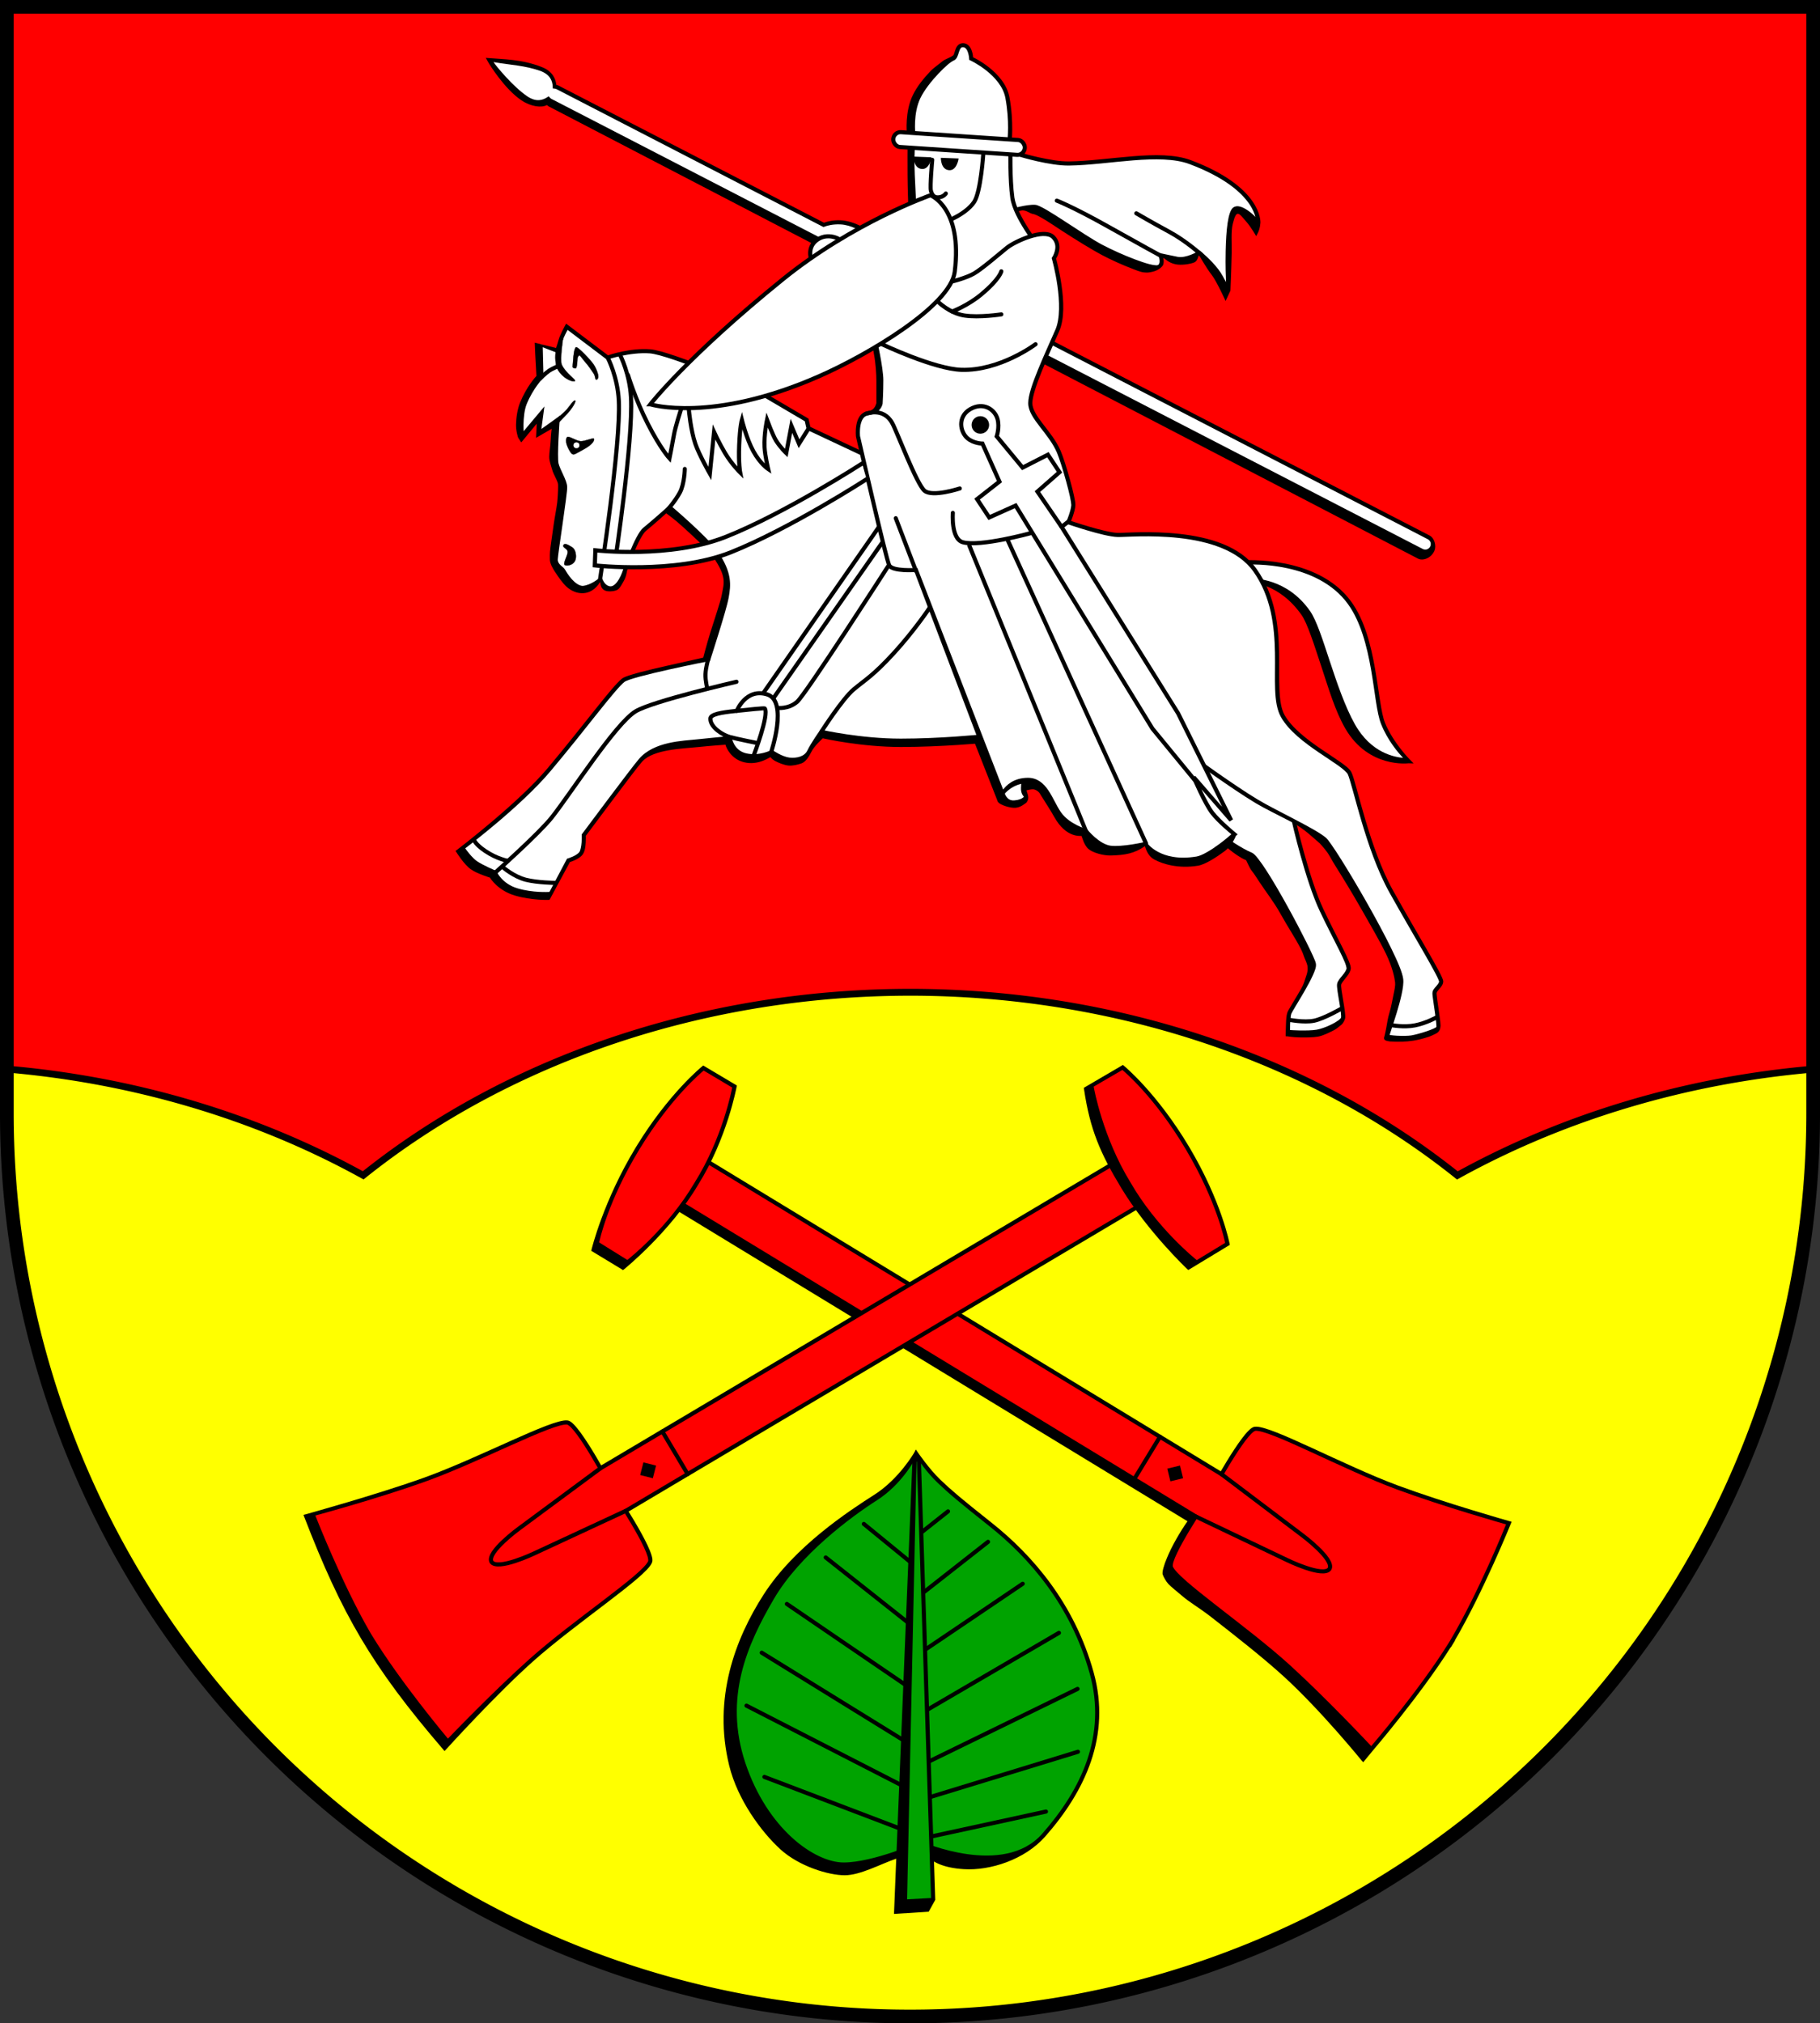<?xml version="1.0" encoding="UTF-8" standalone="no"?>
<!-- Created with Inkscape (http://www.inkscape.org/) -->

<svg
   width="132.841mm"
   height="147.692mm"
   viewBox="0 0 132.841 147.692"
   version="1.1"
   id="svg1751"
   inkscape:version="1.2.2 (732a01da63, 2022-12-09)"
   sodipodi:docname="Wappen Mittelangeln2.svg"
   xmlns:inkscape="http://www.inkscape.org/namespaces/inkscape"
   xmlns:sodipodi="http://sodipodi.sourceforge.net/DTD/sodipodi-0.dtd"
   xmlns="http://www.w3.org/2000/svg"
   xmlns:svg="http://www.w3.org/2000/svg">
  <rect x="0" y="0" width="132.841" height="147.692" fill="#333333" stroke="none"/>
  <sodipodi:namedview
     id="namedview1753"
     pagecolor="#ffffff"
     bordercolor="#666666"
     borderopacity="1.0"
     inkscape:showpageshadow="2"
     inkscape:pageopacity="0.0"
     inkscape:pagecheckerboard="0"
     inkscape:deskcolor="#d1d1d1"
     inkscape:document-units="mm"
     showgrid="false"
     inkscape:zoom="0.95893005"
     inkscape:cx="251.84319"
     inkscape:cy="279.99957"
     inkscape:current-layer="layer1" />
  <defs
     id="defs1748" />
  <g
     inkscape:label="Ebene 1"
     inkscape:groupmode="layer"
     id="layer1"
     transform="translate(-542.681,-74.654)">
    <g
       id="g1514"
       transform="translate(294.649,172.38)">
      <path
         id="path1000"
         style="fill:#ff0000;stroke:none;stroke-width:1;stroke-linecap:round;stroke-dasharray:none"
         d="m 248.532,-97.226 v 80.771 a 65.921,65.921 0 0 0 65.921,65.921 65.921,65.921 0 0 0 65.921,-65.92 65.921,65.921 0 0 0 0,-5.1e-4 v -80.771 z" />
      <path
         id="path1180"
         style="fill:#ffff00;stroke:#000000;stroke-width:0.5;stroke-linecap:round;stroke-dasharray:none"
         d="m 314.453,-25.296 a 57.377,47.35 0 0 0 -39.912,13.362 57.377,47.35 0 0 0 -26.008,-7.756 v 3.235 a 65.921,65.921 0 0 0 65.921,65.921 65.921,65.921 0 0 0 65.921,-65.92 65.921,65.921 0 0 0 0,-5.1e-4 v -3.231 a 57.377,47.35 0 0 0 -25.97,7.758 57.377,47.35 0 0 0 -39.951,-13.369 z" />
      <path
         id="path1190"
         style="fill:none;stroke:#000000;stroke-width:1;stroke-linecap:round;stroke-dasharray:none"
         d="m 248.532,-97.226 v 80.771 a 65.921,65.921 0 0 0 65.921,65.921 65.921,65.921 0 0 0 65.921,-65.92 65.921,65.921 0 0 0 0,-5.1e-4 v -80.771 z" />
      <g
         id="g3242"
         transform="translate(-56.739,-84.616)">
        <path
           style="fill:#ffffff;stroke:none;stroke-width:0.3;stroke-linecap:round"
           d="m 379.494,43.875 c -0.029,0 -0.767,0.261 -0.801,0.28 -0.034,0.02 -0.408,0.285 -0.408,0.285 0,0 -0.462,0.403 -0.472,0.447 -0.01,0.044 0.492,0.58 0.492,0.6 0,0.02 0.959,-0.025 0.959,-0.025 l 0.393,-0.275 -0.084,-0.413 -0.054,-0.388 z"
           id="path3117" />
        <g
           id="g3061"
           transform="translate(261.783,-91.748)">
          <path
             style="color:#000000;fill:#ffffff;stroke-width:0.3;stroke-linecap:round;-inkscape-stroke:none"
             d="m 78.944,83.103 c 0,0 1.245,1.883 2.453,2.695 0.697,0.469 1.261,0.296 1.614,0.067 0.044,0.051 0.098,0.095 0.162,0.128 L 146.765,118.842 c 0.271,0.14 0.602,0.035 0.742,-0.236 0.14,-0.271 0.035,-0.602 -0.236,-0.742 l -41.793,-21.589 0.854,-0.671 c 0,0 -1.023,-0.698 -2.006,-0.737 -0.564,-0.023 -0.976,0.084 -1.225,0.179 L 83.678,85.014 c -0.064,-0.033 -0.131,-0.051 -0.198,-0.058 -0.017,-0.421 -0.163,-0.99 -0.949,-1.288 -1.021,-0.387 -3.195,-0.629 -2.562,-0.529 0.423,0.064 -0.938,-0.02 -1.026,-0.037 z"
             id="path2791"
             sodipodi:nodetypes="cscccscccscccscc" />
          <path
             style="color:#000000;fill:#000000;stroke-linecap:round;-inkscape-stroke:none"
             d="m 78.442,82.862 0.238,0.413 c 0,0 1.112,1.843 2.367,2.686 0.687,0.462 1.47,0.563 1.862,0.344 0.04,0.035 0.077,0.072 0.125,0.098 L 146.489,119.415 c 0.342,0.177 0.961,-0.021 1.201,-0.586 0.15,-0.355 -0.007,-0.921 -0.349,-1.098 L 105.754,96.25 l 0.832,-0.654 -0.17,-0.115 c 0,0 -1.034,-0.722 -2.084,-0.764 -0.548,-0.022 -0.933,0.082 -1.201,0.178 L 83.746,84.881 c -0.05,-0.026 -0.101,-0.032 -0.152,-0.045 -0.048,-0.447 -0.278,-0.996 -1.049,-1.299 -1.507,-0.592 -2.743,-0.558 -4.103,-0.675 z m 3.997,0.956 c 0.735,0.278 0.876,0.763 0.891,1.145 l 0.004,0.129 0.131,0.014 c 0.051,0.005 0.099,0.017 0.145,0.041 l 19.482,10.064 0.062,-0.023 c 0.232,-0.089 0.623,-0.192 1.166,-0.17 0.814,0.033 1.523,0.512 1.711,0.631 l -0.83,0.652 42,21.697 c 0.199,0.103 0.275,0.34 0.172,0.539 -0.103,0.199 -0.339,0.275 -0.539,0.172 L 83.242,85.859 c -0.047,-0.025 -0.085,-0.055 -0.117,-0.092 l -0.086,-0.1 -0.111,0.07 c -0.32,0.208 -0.795,0.374 -1.447,-0.064 -1.057,-0.71 -2.301,-2.241 -2.475,-2.503 1.352,0.227 2.285,0.247 3.434,0.647 z"
             id="path2793"
             sodipodi:nodetypes="ccscccsccccscccsccccccccscccscccccscc" />
          <path
             style="fill:#ffffff;stroke:#000000;stroke-width:0.3;stroke-linecap:round"
             d="m 102.271,97.768 c 0,0 -0.511,-1.003 0.374,-1.632 0.885,-0.629 2.045,0.098 1.809,0.295 -0.236,0.197 -2.183,1.337 -2.183,1.337 z"
             id="path1120"
             sodipodi:nodetypes="csscc" />
          <path
             style="color:#000000;fill:#ffffff;stroke-width:0.3;stroke-linecap:round;-inkscape-stroke:none"
             d="m 105.784,111.679 -3.782,-1.78 -0.139,-0.612 -3.643,-2.141 c 0,0 -6.285,-2.753 -7.786,-2.864 -1.502,-0.111 -3.115,0.445 -3.115,0.445 l -2.962,-2.24 c 0,0 -0.354,0.649 -0.452,1.003 -0.098,0.354 -0.236,0.747 -0.236,0.747 l -1.219,-0.472 0.059,2.379 c 0,0 -0.737,0.754 -1.219,1.947 -0.353,0.872 -0.216,2.419 -0.216,2.419 l 1.435,-1.711 -0.197,1.475 1.376,-0.983 c 0,0 -0.197,2.714 -0.079,3.205 0.118,0.492 0.61,1.239 0.629,1.691 0.02,0.452 -0.669,4.798 -0.688,5.27 -0.02,0.472 0.452,0.649 0.57,0.865 0.118,0.216 0.728,1.219 1.396,1.239 0.708,-0.059 1.298,-0.61 1.298,-0.61 0,0 0.155,0.482 0.57,0.61 0.767,0.236 1.219,-1.278 1.219,-1.278 0,0 0.856,-2.541 1.44,-3.014 0.584,-0.473 1.835,-1.585 1.835,-1.585 0,0 2.665,2.268 3.365,3.281 1.057,1.529 0.945,2.364 0.779,3.281 -0.167,0.918 -1.335,4.505 -1.335,4.505 0,0 -5.653,1.113 -6.201,1.529 -0.695,0.528 -2.781,3.393 -5.423,6.535 -2.177,2.59 -6.34,5.729 -6.34,5.729 0,0 0.535,0.758 0.987,1.073 0.452,0.315 1.396,0.708 1.396,0.708 0,0 0.413,0.944 1.612,1.298 1.199,0.354 2.458,0.275 2.458,0.275 l 1.298,-2.458 c 0,0 0.688,-0.197 0.924,-0.531 0.236,-0.334 0.197,-1.317 0.197,-1.317 0,0 3.576,-4.803 4.149,-5.466 1.038,-1.202 3.079,-1.258 4.188,-1.376 0.883,-0.094 2.32,-0.236 2.32,-0.236 0,0 0.157,1.023 1.16,1.258 1.003,0.236 1.907,-0.236 1.907,-0.236 0,0 0.708,0.492 1.278,0.551 0.57,0.059 1.199,-0.079 1.455,-0.61 0.256,-0.531 0.885,-1.416 0.885,-1.416 0,0 2.845,0.642 5.792,0.642 2.948,0 6.118,-0.389 6.118,-0.389 l -4.672,-18.743 z"
             id="path1406" />
          <path
             style="color:#000000;fill:#000000;stroke-linecap:round;-inkscape-stroke:none"
             d="m 84.309,102.262 -0.084,0.154 c 0,0 -0.354,0.635 -0.465,1.033 -0.077,0.277 -0.147,0.478 -0.186,0.59 l -1.555,-0.386 0.035,0.83 0.089,1.597 c -0.05,0.052 -0.722,0.776 -1.199,1.955 -0.19,0.471 -0.281,1.086 -0.291,1.59 -0.01,0.504 0.153,0.957 0.153,0.957 l 0.228,0.35 1.129,-1.368 -0.046,1.033 1.137,-0.66 c -0.015,0.211 -0.047,0.313 -0.074,0.891 -0.017,0.371 -0.1,0.828 -0.102,1.155 -0.002,0.327 0.151,0.7 0.19,0.862 0.066,0.275 0.201,0.506 0.34,0.808 0.139,0.302 0.111,0.325 0.118,0.5 0.001,0.032 -0.007,0.468 -0.023,0.629 -0.017,0.161 -0.012,0.3 -0.043,0.539 -0.062,0.477 -0.176,1.028 -0.262,1.629 -0.086,0.601 -0.163,1.153 -0.23,1.634 -0.067,0.482 -0.036,0.751 -0.042,0.896 -0.012,0.287 0.243,0.708 0.356,0.877 0.271,0.407 0.556,0.83 0.852,1.102 0.68,0.626 1.784,0.762 2.456,-0.338 0.051,0.135 0.009,0.518 0.428,0.647 0.239,0.073 0.692,0.026 0.869,-0.102 0.176,-0.128 0.292,-0.386 0.403,-0.571 0.22,-0.368 0.256,-0.761 0.258,-0.765 l 0.002,-0.004 c 0.001,-0.004 0.212,-0.63 0.496,-1.316 0.142,-0.344 0.302,-0.702 0.461,-1 0.159,-0.298 0.325,-0.537 0.434,-0.625 0.56,-0.453 1.353,-1.171 1.476,-1.279 0.081,0.069 0.569,0.395 1.27,1.04 0.751,0.691 1.809,1.646 2.138,2.122 1.039,1.504 0.802,1.922 0.636,2.836 -0.079,0.432 -0.51,1.686 -0.823,2.696 -0.299,0.968 -0.498,1.77 -0.521,1.841 -0.084,0.017 -1.117,0.253 -2.555,0.573 -0.742,0.165 -1.501,0.344 -2.111,0.508 -0.305,0.082 -0.573,0.16 -0.785,0.232 -0.212,0.072 -0.362,0.129 -0.467,0.209 -0.197,0.15 -0.456,0.43 -0.793,0.824 -0.337,0.395 -0.745,0.9 -1.215,1.488 -0.939,1.176 -2.12,2.675 -3.439,4.244 -2.155,2.563 -6.602,5.948 -6.602,5.948 l -0.115,0.086 0.084,0.119 c 0,0 0.543,0.876 1.042,1.223 0.472,0.328 1.345,0.586 1.393,0.606 0.048,0.101 0.618,0.951 1.809,1.303 1.233,0.364 2.451,0.321 2.451,0.321 l 0.084,-0.006 1.488,-2.758 c 0.047,-0.014 0.152,-0.043 0.328,-0.123 0.212,-0.096 0.462,-0.229 0.611,-0.441 0.16,-0.227 0.195,-0.563 0.215,-0.859 0.018,-0.265 0.009,-0.446 0.008,-0.492 0.026,-0.035 0.881,-1.183 1.832,-2.447 0.965,-1.283 2.005,-2.666 2.283,-2.973 0.823,-0.907 2.994,-0.942 4.118,-1.062 0.84,-0.09 1.834,-0.157 1.959,-0.169 0.045,0.206 0.406,1.058 1.374,1.286 0.99,0.233 1.776,-0.319 1.897,-0.379 0.046,0.031 0.138,0.171 0.355,0.285 0.257,0.135 0.646,0.296 0.967,0.329 0.303,0.031 0.679,-0.058 0.968,-0.161 0.289,-0.103 0.547,-0.506 0.693,-0.81 0.23,-0.477 0.784,-0.936 0.842,-1.018 0.106,0.024 2.802,0.635 5.715,0.635 2.961,0 6.051,-0.293 6.051,-0.293 l 0.198,-0.355 -4.691,-19.048 -4.457,-1.92 -3.715,-1.748 -0.139,-0.604 -3.705,-2.178 -0.01,-0.004 c 0,0 -1.572,-0.689 -3.334,-1.393 -0.881,-0.352 -1.809,-0.707 -2.613,-0.982 -0.804,-0.275 -1.474,-0.471 -1.887,-0.502 -1.501,-0.111 -2.99,0.408 -3.082,0.439 z m 0.107,0.457 2.877,2.176 0.074,-0.025 c 0,0 1.598,-0.545 3.055,-0.438 0.338,0.025 1.016,0.214 1.812,0.486 0.796,0.272 1.722,0.626 2.6,0.977 1.756,0.701 3.326,1.389 3.326,1.389 l 3.57,2.102 0.141,0.619 3.852,1.812 h 0.002 l 4.326,1.863 4.568,18.566 c -0.171,0.021 -3.034,0.307 -5.886,0.307 -2.926,0 -5.76,-0.639 -5.76,-0.639 l -0.098,-0.021 -0.059,0.082 c 0,0 -0.627,0.879 -0.896,1.438 -0.109,0.227 -0.293,0.366 -0.525,0.449 -0.232,0.083 -0.512,0.104 -0.779,0.076 -0.249,-0.026 -0.559,-0.155 -0.799,-0.281 -0.24,-0.126 -0.41,-0.244 -0.41,-0.244 l -0.074,-0.051 -0.08,0.041 c 0,0 -0.865,0.444 -1.805,0.223 -0.912,-0.215 -1.045,-1.135 -1.045,-1.135 l -0.021,-0.141 -0.143,0.014 c 0,0 -1.436,0.142 -2.32,0.236 -1.095,0.117 -3.187,0.154 -4.287,1.428 -0.303,0.351 -1.329,1.706 -2.295,2.99 -0.966,1.284 -1.859,2.484 -1.859,2.484 l -0.033,0.043 0.002,0.053 c 0,0 0.009,0.239 -0.01,0.518 -0.019,0.278 -0.082,0.602 -0.158,0.709 -0.086,0.122 -0.299,0.254 -0.49,0.34 -0.191,0.086 -0.354,0.133 -0.354,0.133 l -0.061,0.018 -1.281,2.426 c -0.075,0.004 -1.201,0.073 -2.33,-0.26 -1.139,-0.336 -1.518,-1.215 -1.518,-1.215 l -0.023,-0.055 -0.057,-0.023 c 0,0 -0.947,-0.401 -1.367,-0.693 -0.364,-0.253 -0.763,-0.807 -0.855,-0.932 0.214,-0.161 4.098,-3.105 6.238,-5.65 1.323,-1.573 2.505,-3.076 3.443,-4.25 0.469,-0.587 0.877,-1.091 1.209,-1.48 0.332,-0.389 0.596,-0.667 0.746,-0.781 0.032,-0.024 0.179,-0.094 0.381,-0.162 0.202,-0.069 0.466,-0.146 0.768,-0.227 0.603,-0.162 1.36,-0.341 2.1,-0.506 1.48,-0.33 2.891,-0.607 2.891,-0.607 l 0.088,-0.016 0.025,-0.084 c 0,0 0.292,-0.899 0.605,-1.912 0.313,-1.013 0.646,-2.128 0.734,-2.613 0.168,-0.922 0.271,-1.838 -0.803,-3.393 -0.371,-0.537 -1.211,-1.351 -1.967,-2.047 -0.756,-0.696 -1.424,-1.264 -1.424,-1.264 l -0.1,-0.086 -0.098,0.088 c 0,0 -1.254,1.114 -1.83,1.58 -0.183,0.148 -0.342,0.405 -0.508,0.717 -0.166,0.312 -0.33,0.677 -0.475,1.027 -0.289,0.7 -0.504,1.338 -0.504,1.338 l -0.002,0.002 v 0.004 c 0,0 -0.11,0.365 -0.307,0.693 -0.098,0.164 -0.22,0.316 -0.344,0.406 -0.124,0.09 -0.236,0.123 -0.381,0.078 -0.324,-0.1 -0.473,-0.514 -0.473,-0.514 l -0.072,-0.225 -0.172,0.162 c 0,0 -0.567,0.503 -1.197,0.564 -0.259,-0.011 -0.554,-0.225 -0.791,-0.49 -0.239,-0.267 -0.419,-0.568 -0.473,-0.666 -0.091,-0.167 -0.244,-0.254 -0.361,-0.371 -0.117,-0.117 -0.197,-0.231 -0.189,-0.416 0.004,-0.091 0.05,-0.465 0.117,-0.945 0.067,-0.48 0.154,-1.08 0.24,-1.682 0.086,-0.601 0.17,-1.202 0.232,-1.682 0.031,-0.24 0.057,-0.45 0.074,-0.615 0.017,-0.165 0.027,-0.279 0.023,-0.359 -0.012,-0.277 -0.15,-0.579 -0.291,-0.887 -0.141,-0.307 -0.29,-0.615 -0.342,-0.832 -0.02,-0.083 -0.035,-0.352 -0.033,-0.672 0.002,-0.32 0.014,-0.704 0.031,-1.072 0.034,-0.737 0.084,-1.416 0.084,-1.416 l 0.023,-0.318 -1.355,0.969 0.221,-1.645 -1.514,1.805 c -0.008,-0.157 -0.019,-0.21 -0.014,-0.48 0.01,-0.487 0.066,-1.083 0.229,-1.484 0.471,-1.164 1.188,-1.896 1.188,-1.896 l 0.045,-0.047 -0.055,-2.219 1.154,0.449 0.051,-0.146 c 0,0 0.138,-0.397 0.238,-0.758 0.072,-0.259 0.284,-0.651 0.367,-0.811 z"
             id="path1408"
             sodipodi:nodetypes="ccsccccsscccccsccssssssssscccsccssscsssscsccsssscccscscccssscssccscsssscsccccccccssscccccssscccccccscccsscscccsccccssccccsscccscccscssssssscccsssscccssscccsscccccssssssssssscscccccsscccccscc" />
          <path
             style="color:#000000;fill:#ffffff;stroke-width:0.3;stroke-linecap:round;-inkscape-stroke:none"
             d="m 133.732,119.688 c 0,0 5.35,-0.369 7.759,2.948 1.919,2.642 1.835,7.314 2.447,8.815 0.612,1.502 1.863,2.753 1.863,2.753 0,0 -2.614,-0.056 -4.06,-2.642 -1.446,-2.586 -2.356,-6.94 -3.254,-8.231 -1.705,-2.453 -4.31,-2.336 -4.31,-2.336 z"
             id="path2378"
             sodipodi:nodetypes="csscsscc" />
          <path
             style="color:#000000;fill:#000000;stroke-linecap:round;-inkscape-stroke:none"
             d="m 133.721,119.539 -0.193,0.014 0.062,0.184 0.48,1.414 0.113,-0.006 c 0,0 2.153,0.006 3.816,2.399 0.417,0.6 0.912,2.168 1.432,3.742 0.521,1.574 1.003,3.246 1.76,4.545 1.692,2.903 4.605,2.522 4.605,2.522 l 0.373,0.01 -0.264,-0.266 c 0,0 -1.234,-1.241 -1.83,-2.703 -0.284,-0.698 -0.428,-2.255 -0.725,-3.949 -0.297,-1.694 -0.756,-3.541 -1.74,-4.896 -2.474,-3.406 -7.891,-3.01 -7.891,-3.01 z m 0.225,0.314 c 0.344,-0.018 5.161,-0.244 7.424,2.871 0.934,1.286 1.393,3.095 1.688,4.773 0.294,1.678 0.415,3.206 0.742,4.01 0.493,1.211 1.234,2.06 1.592,2.449 -0.557,-0.054 -2.313,-0.309 -3.52,-2.467 -0.712,-1.274 -1.3,-3.004 -1.82,-4.576 -0.52,-1.572 -0.961,-2.977 -1.441,-3.668 -1.68,-2.417 -4.123,-2.385 -4.318,-2.381 z"
             id="path2380"
             sodipodi:nodetypes="cccccssscccssscccssscssscc" />
          <path
             style="color:#000000;fill:#ffffff;stroke-width:0.3;stroke-linecap:round;-inkscape-stroke:none"
             d="m 137.41,138.511 c 0,0 0.983,4.326 2.045,6.568 1.062,2.242 2.045,3.893 1.966,4.287 -0.079,0.393 -0.61,0.787 -0.688,1.101 -0.079,0.315 0.393,2.222 0.275,2.517 -0.118,0.295 -1.219,0.846 -1.888,0.964 -0.669,0.118 -2.124,0.02 -2.124,0.02 0,0 -0.02,-1.042 0.098,-1.376 0.118,-0.334 1.907,-2.969 1.789,-3.598 -0.118,-0.629 -3.795,-7.649 -4.601,-7.983 -0.806,-0.334 -1.927,-1.141 -1.927,-1.141 l -3.421,-2.851 0.708,-3.068 3.539,-0.216 2.792,3.284 z"
             id="path2242" />
          <path
             style="color:#000000;fill:#000000;stroke-linecap:round;-inkscape-stroke:none"
             d="m 133.248,133.578 -3.727,0.229 -0.754,3.266 3.496,2.914 -0.177,0.101 c 0,0 1.008,0.989 1.848,1.337 0.034,0.014 0.232,0.538 0.405,0.757 0.173,0.219 0.325,0.45 0.554,0.805 0.457,0.71 1.065,1.456 1.581,2.392 0.516,0.936 1.095,1.784 1.468,2.534 0.186,0.375 0.188,0.486 0.3,0.736 0.112,0.25 0.16,0.415 0.167,0.449 0.013,0.071 0.067,0.332 -0.048,0.678 -0.17,0.513 -0.192,0.665 -0.414,1.053 -0.222,0.387 -0.452,0.768 -0.635,1.072 -0.091,0.152 -0.171,0.285 -0.232,0.393 -0.061,0.107 -0.103,0.181 -0.127,0.25 -0.076,0.216 -0.092,0.551 -0.102,0.857 -0.01,0.307 -0.025,0.737 -0.025,0.737 l 0.002,0.139 0.137,0.008 c 0,0 0.388,0.067 0.839,0.077 0.451,0.01 1.024,0.007 1.383,-0.057 0.36,-0.064 0.793,-0.282 1.178,-0.476 0.192,-0.097 0.368,-0.27 0.508,-0.372 0.14,-0.102 0.22,-0.281 0.273,-0.415 0.032,-0.079 0.033,-0.149 0.031,-0.238 -0.002,-0.089 -0.012,-0.193 -0.025,-0.309 -0.027,-0.231 -0.072,-0.508 -0.119,-0.785 -0.047,-0.277 -0.094,-0.554 -0.125,-0.777 -0.015,-0.112 -0.026,-0.211 -0.031,-0.287 -0.005,-0.077 7.3e-4,-0.136 0.002,-0.141 0.024,-0.095 0.16,-0.272 0.314,-0.461 0.154,-0.189 0.325,-0.396 0.375,-0.646 0.035,-0.177 -0.032,-0.352 -0.133,-0.605 -0.101,-0.253 -0.251,-0.569 -0.436,-0.941 -0.37,-0.745 -0.881,-1.716 -1.41,-2.834 -1.045,-2.207 -2.033,-6.535 -2.033,-6.535 l -0.01,-0.041 -0.029,-0.031 -1.432,-1.49 z m -0.131,0.309 2.746,3.23 1.412,1.471 c 0.017,0.075 0.974,4.298 2.043,6.555 0.532,1.124 1.045,2.1 1.412,2.84 0.184,0.37 0.331,0.681 0.426,0.918 0.095,0.237 0.121,0.416 0.117,0.436 -0.029,0.142 -0.162,0.329 -0.312,0.514 -0.151,0.185 -0.318,0.36 -0.373,0.58 -0.018,0.074 -0.015,0.143 -0.01,0.232 0.006,0.089 0.017,0.193 0.033,0.309 0.032,0.232 0.08,0.511 0.127,0.787 0.047,0.276 0.091,0.55 0.117,0.77 0.013,0.11 0.02,0.207 0.021,0.279 0.001,0.073 -0.01,0.126 -0.008,0.121 -0.006,0.014 -0.078,0.105 -0.199,0.193 -0.121,0.088 -0.285,0.185 -0.467,0.277 -0.363,0.184 -0.801,0.346 -1.109,0.4 -0.309,0.054 -0.84,0.062 -1.283,0.053 -0.366,-0.008 -0.565,-0.023 -0.662,-0.029 -9e-4,-0.087 -0.003,-0.192 0.004,-0.414 0.01,-0.298 0.042,-0.649 0.084,-0.768 0.005,-0.015 0.047,-0.098 0.105,-0.201 0.059,-0.103 0.137,-0.235 0.229,-0.387 0.182,-0.303 0.414,-0.684 0.639,-1.076 0.225,-0.392 0.443,-0.794 0.6,-1.143 0.157,-0.349 0.268,-0.626 0.223,-0.869 -0.023,-0.123 -0.094,-0.289 -0.209,-0.545 -0.115,-0.256 -0.271,-0.584 -0.459,-0.961 -0.375,-0.754 -0.872,-1.703 -1.391,-2.643 -0.518,-0.94 -1.058,-1.87 -1.521,-2.59 -0.232,-0.36 -0.444,-0.667 -0.627,-0.898 -0.183,-0.232 -0.316,-0.389 -0.484,-0.459 -0.769,-0.319 -1.879,-1.11 -1.889,-1.117 l -0.006,-0.004 c 0,-1e-5 -0.002,-0.002 -0.002,-0.002 l -3.342,-2.785 0.662,-2.869 z"
             id="path2244"
             sodipodi:nodetypes="cccccsssssscsssscscccccssscccsccsssssccccccccssscsccccsccssscccccsssscssssscccccc" />
          <g
             id="path1785">
            <path
               style="color:#000000;fill:#ffffff;stroke-width:0.3;stroke-linecap:round;-inkscape-stroke:none"
               d="m 120.995,116.768 c 0,0 2.586,0.89 3.56,0.918 0.973,0.028 7.726,-0.69 10.039,2.586 2.67,3.782 0.928,8.721 2.029,10.648 1.101,1.927 4.523,3.421 4.877,4.169 0.354,0.747 1.298,5.506 3.028,8.613 1.73,3.107 3.678,6.27 3.65,6.59 -0.028,0.32 -0.473,0.556 -0.487,0.834 -0.014,0.278 0.362,2.35 0.278,2.544 -0.083,0.195 -1.432,0.612 -1.947,0.695 -0.514,0.083 -1.752,0.014 -1.78,-0.097 -0.028,-0.111 1.132,-3.128 1.015,-4.143 -0.186,-1.616 -4.99,-9.734 -5.607,-10.238 -0.835,-0.683 -3.577,-1.937 -4.948,-2.762 -1.75,-1.053 -4.608,-3.137 -4.608,-3.137 l -10.225,-15.298 0.039,-1.966 z"
               id="path2250" />
            <path
               style="color:#000000;fill:#000000;stroke-linecap:round;-inkscape-stroke:none"
               d="m 119.762,116.566 -0.043,2.168 10.266,15.359 0.021,0.016 c 0,0 2.857,2.084 4.619,3.145 0.695,0.418 1.668,0.882 2.628,1.384 0.96,0.501 1.677,1.242 2.067,1.561 0.038,0.031 0.375,0.413 0.564,0.683 0.189,0.27 0.273,0.48 0.542,0.908 0.538,0.855 1.285,2.075 1.935,3.221 0.65,1.145 1.299,2.243 1.783,3.235 0.484,0.992 0.633,1.761 0.673,2.106 0.025,0.217 -0.035,0.508 -0.125,0.928 -0.09,0.421 -0.153,0.837 -0.288,1.282 -0.135,0.445 -0.149,0.675 -0.231,1.094 -0.032,0.162 -0.086,0.456 -0.116,0.554 -0.015,0.049 -0.027,0.09 -0.035,0.123 -0.004,0.017 -0.007,0.031 -0.01,0.047 -0.002,0.016 -0.011,0.026 0.002,0.078 0.017,0.07 0.059,0.095 0.086,0.111 0.027,0.017 0.051,0.027 0.076,0.035 0.051,0.017 0.193,0.042 0.261,0.053 0.616,0.034 1.146,0.031 1.721,-0.06 0.276,-0.045 0.691,-0.136 1.11,-0.278 0.209,-0.071 0.392,-0.171 0.547,-0.243 0.249,-0.14 0.299,-0.326 0.317,-0.565 -0.002,-0.082 -0.01,-0.182 -0.021,-0.297 -0.024,-0.23 -0.063,-0.518 -0.104,-0.807 -0.041,-0.289 -0.086,-0.58 -0.117,-0.814 -0.032,-0.235 -0.048,-0.434 -0.047,-0.461 0.003,-0.061 0.084,-0.176 0.201,-0.311 0.117,-0.135 0.266,-0.292 0.285,-0.518 0.005,-0.063 -0.008,-0.101 -0.023,-0.15 -0.016,-0.05 -0.038,-0.105 -0.066,-0.17 -0.057,-0.129 -0.138,-0.293 -0.242,-0.49 -0.208,-0.393 -0.503,-0.917 -0.854,-1.527 -0.7,-1.22 -1.62,-2.786 -2.484,-4.338 -0.855,-1.535 -1.522,-3.493 -2.018,-5.16 -0.248,-0.833 -0.452,-1.595 -0.617,-2.195 -0.166,-0.6 -0.285,-1.029 -0.389,-1.248 -0.12,-0.254 -0.412,-0.475 -0.805,-0.754 -0.393,-0.279 -0.888,-0.595 -1.404,-0.947 -1.033,-0.705 -2.146,-1.559 -2.672,-2.479 -0.506,-0.886 -0.372,-2.598 -0.408,-4.557 -0.036,-1.958 -0.267,-4.175 -1.629,-6.104 -1.199,-1.699 -3.512,-2.339 -5.629,-2.574 -1.059,-0.118 -2.071,-0.133 -2.881,-0.121 -0.81,0.012 -1.428,0.053 -1.648,0.047 -0.445,-0.013 -1.341,-0.24 -2.105,-0.465 -0.765,-0.225 -1.408,-0.445 -1.408,-0.445 l -0.021,-0.008 h -0.021 z m 0.293,0.312 0.914,0.039 c 0.019,0.007 0.638,0.22 1.398,0.443 0.772,0.227 1.655,0.46 2.184,0.475 0.267,0.008 0.858,-0.033 1.66,-0.045 0.802,-0.012 1.803,0.003 2.844,0.119 2.081,0.231 4.302,0.871 5.416,2.449 1.308,1.853 1.54,3.997 1.576,5.936 0.036,1.939 -0.15,3.658 0.445,4.699 0.575,1.007 1.724,1.867 2.766,2.578 0.521,0.355 1.016,0.671 1.398,0.943 0.383,0.272 0.65,0.519 0.707,0.639 0.073,0.154 0.206,0.6 0.371,1.199 0.165,0.599 0.37,1.361 0.619,2.199 0.498,1.676 1.168,3.651 2.043,5.223 0.866,1.555 1.787,3.124 2.486,4.342 0.35,0.609 0.644,1.131 0.848,1.518 0.102,0.193 0.181,0.352 0.232,0.469 0.026,0.059 0.044,0.107 0.055,0.141 0.011,0.033 0.01,0.058 0.012,0.035 -0.008,0.094 -0.097,0.215 -0.213,0.348 -0.116,0.133 -0.265,0.276 -0.275,0.492 -0.006,0.112 0.019,0.276 0.051,0.514 0.032,0.238 0.076,0.53 0.117,0.818 0.041,0.288 0.079,0.573 0.102,0.795 0.011,0.111 0.019,0.206 0.021,0.275 0.002,0.069 -0.017,0.129 0,0.09 0.015,-0.034 0.005,-0.008 -0.031,0.016 -0.036,0.024 -0.093,0.054 -0.162,0.086 -0.138,0.064 -0.327,0.137 -0.529,0.205 -0.405,0.137 -0.871,0.26 -1.109,0.299 -0.232,0.038 -0.671,0.044 -1.041,0.023 -0.185,-0.01 -0.355,-0.028 -0.475,-0.047 -0.03,-0.005 -0.044,-0.009 -0.066,-0.014 0.004,-0.013 0.005,-0.021 0.01,-0.037 0.028,-0.092 0.07,-0.222 0.121,-0.379 0.103,-0.314 0.242,-0.734 0.379,-1.184 0.137,-0.45 0.27,-0.929 0.363,-1.363 0.093,-0.434 0.15,-0.819 0.117,-1.109 -0.053,-0.463 -0.394,-1.259 -0.883,-2.26 -0.488,-1.001 -1.127,-2.183 -1.779,-3.332 -0.652,-1.149 -1.316,-2.263 -1.857,-3.123 -0.271,-0.43 -0.51,-0.796 -0.703,-1.072 -0.193,-0.276 -0.323,-0.454 -0.439,-0.549 -0.445,-0.364 -1.336,-0.843 -2.299,-1.346 -0.963,-0.503 -1.991,-1.022 -2.668,-1.43 -1.729,-1.041 -4.552,-3.097 -4.576,-3.115 L 120.022,118.646 Z"
               id="path2252"
               sodipodi:nodetypes="ccccsssssssssssscccssccscccssssccsssssssssssssscsccccccscccssssscssssssscsccsscsccssccccsssssssssssccc" />
          </g>
          <path
             style="color:#000000;fill:#ffffff;stroke-width:0.3;stroke-linecap:round;-inkscape-stroke:none"
             d="m 117.49,89.942 c 0,0 2.162,0.648 3.52,0.629 2.912,-0.041 6.625,-0.934 8.849,-0.098 5.117,1.924 4.975,4.405 4.975,4.405 0,0 -1.137,-1.251 -1.691,-1.003 -0.772,0.346 -0.511,5.899 -0.511,5.899 0,0 -0.497,-0.945 -0.846,-1.396 -0.531,-0.688 -1.258,-1.278 -1.258,-1.278 0,0 -0.924,0.57 -1.612,0.433 -0.688,-0.138 -1.219,-0.256 -1.219,-0.256 0,0 0.275,0.728 -0.197,0.865 -0.472,0.138 -2.773,-0.787 -4.149,-1.514 -1.376,-0.728 -4.267,-2.851 -4.818,-2.891 -0.551,-0.039 -1.652,0.275 -1.652,0.275 l -0.708,-2.301 0.551,-2.419 z"
             id="path2655" />
          <path
             style="color:#000000;fill:#000000;stroke-linecap:round;-inkscape-stroke:none"
             d="m 116.633,89.02 -0.615,2.697 0.764,2.48 0.141,-0.041 c 0,0 0.271,-0.078 0.609,-0.15 0.339,-0.073 0.639,0.239 0.879,0.256 0.026,0.002 0.128,0.032 0.256,0.092 0.128,0.06 0.288,0.147 0.471,0.254 0.365,0.213 0.919,0.587 1.4,0.9 0.962,0.626 2.164,1.367 2.868,1.739 0.696,0.368 1.521,0.741 2.334,1.048 0.406,0.154 0.619,0.253 1.042,0.236 0.438,-0.046 0.831,-0.183 1.084,-0.519 0.056,-0.12 0.064,-0.247 0.059,-0.361 -0.005,-0.097 -0.02,-0.108 -0.037,-0.182 0.149,0.033 0.351,0.348 0.915,0.461 0.396,0.079 1.015,-0.002 1.345,-0.132 0.268,-0.106 0.282,-0.478 0.352,-0.519 0.068,0.056 0.472,0.834 0.961,1.468 0.329,0.426 0.983,1.862 0.983,1.862 l 0.353,-0.759 c 0,0 0.061,-1.314 0.092,-2.739 0.016,-0.712 -0.059,-1.58 0.077,-2.127 0.277,-1.118 0.427,-0.811 1.01,-0.14 0.335,0.386 0.7,1.03 0.7,1.03 0.194,-0.325 0.289,-0.622 0.311,-0.988 0,0 0.008,-0.184 -0.062,-0.463 -0.071,-0.279 -0.221,-0.666 -0.533,-1.111 -0.625,-0.891 -1.898,-2.009 -4.477,-2.979 -1.154,-0.434 -2.654,-0.414 -4.23,-0.289 -1.577,0.125 -3.232,0.357 -4.674,0.377 -1.297,0.018 -3.413,-0.605 -3.447,-0.615 z m 0.182,0.545 0.604,0.512 0.029,0.01 c 0,0 2.157,0.654 3.564,0.635 1.47,-0.02 3.13,-0.255 4.693,-0.379 1.564,-0.123 3.032,-0.131 4.102,0.271 2.538,0.954 3.753,2.038 4.336,2.869 0.285,0.406 0.412,0.745 0.477,0.99 -0.118,-0.117 -0.146,-0.16 -0.33,-0.307 -0.183,-0.146 -0.384,-0.286 -0.588,-0.377 -0.204,-0.091 -0.42,-0.14 -0.619,-0.051 -0.166,0.074 -0.252,0.237 -0.324,0.438 -0.072,0.201 -0.127,0.454 -0.17,0.744 -0.086,0.581 -0.125,1.312 -0.141,2.031 -0.025,1.157 0.012,1.881 0.027,2.277 -0.173,-0.314 -0.326,-0.626 -0.57,-0.943 -0.546,-0.708 -1.283,-1.303 -1.283,-1.303 l -0.082,-0.066 -0.09,0.055 c 0,0 -0.221,0.138 -0.525,0.258 -0.304,0.12 -0.686,0.215 -0.979,0.156 -0.687,-0.137 -1.217,-0.256 -1.217,-0.256 l -0.271,-0.059 0.098,0.26 c 0,0 0.062,0.165 0.07,0.334 0.004,0.085 -0.006,0.166 -0.031,0.221 -0.025,0.055 -0.057,0.09 -0.137,0.113 -0.043,0.013 -0.279,-0.002 -0.574,-0.078 -0.295,-0.076 -0.667,-0.2 -1.066,-0.352 -0.8,-0.302 -1.716,-0.714 -2.396,-1.074 -0.673,-0.356 -1.742,-1.068 -2.707,-1.695 -0.482,-0.314 -0.938,-0.608 -1.312,-0.826 -0.187,-0.109 -0.355,-0.199 -0.496,-0.266 -0.141,-0.066 -0.249,-0.111 -0.361,-0.119 -0.311,-0.022 -0.725,0.05 -1.074,0.125 -0.27,0.058 -0.397,0.094 -0.486,0.119 l -0.654,-2.127 z"
             id="path2657"
             sodipodi:nodetypes="ccccsssssssccccsscsccssscccsssscccccsssscsssssscscccsscccccscsssssssccc" />
          <path
             style="color:#000000;fill:#ffffff;stroke-width:0.3;stroke-linecap:round;-inkscape-stroke:none"
             d="m 109.605,89.489 c 0,0 -0.048,0.893 0,1.907 0.052,1.099 0.098,2.045 0.098,2.045 l 2.254,7.225 6.897,-3.949 c 0,0 -1.78,-2.252 -1.974,-3.643 -0.195,-1.39 -0.139,-3.699 -0.139,-3.699 l -7.202,-0.473 z"
             id="path2522" />
          <path
             style="color:#000000;fill:#000000;stroke-linecap:round;-inkscape-stroke:none"
             d="m 109.369,88.742 -0.14,0.687 c 0,0 -0.009,0.956 0,1.975 0.009,1.101 0.05,2.124 0.05,2.124 v 0.02 l 2.59,7.343 7.211,-4.129 -0.107,-0.137 c 0,0 -0.441,-0.557 -0.906,-1.287 -0.465,-0.73 -0.949,-1.639 -1.039,-2.283 -0.191,-1.364 -0.137,-3.674 -0.137,-3.674 l 0.004,-0.145 z m 0.338,0.324 6.889,0.451 c -0.004,0.168 -0.056,2.216 0.135,3.578 0.104,0.746 0.608,1.658 1.082,2.402 0.423,0.664 0.742,1.067 0.824,1.172 l -6.592,3.773 -2.193,-7.031 c -9.6e-4,-0.02 -0.044,-0.934 -0.096,-2.021 -0.047,-1.006 0,-1.893 0,-1.893 v -0.014 l -0.002,-0.012 z"
             id="path2524"
             sodipodi:nodetypes="ccscccccsscccccsscccccccc" />
          <path
             style="fill:none;stroke:#000000;stroke-width:0.3;stroke-linecap:round;stroke-dasharray:none;stroke-opacity:1"
             d="m 114.757,89.883 c 0,0 -0.183,2.779 -0.669,3.5 -0.649,0.964 -2.222,1.494 -2.222,1.494"
             id="path1253"
             sodipodi:nodetypes="csc" />
          <path
             style="color:#000000;fill:#ffffff;stroke-width:0.3;stroke-linecap:round;-inkscape-stroke:none"
             d="m 112.458,99.193 c 0,0 1.029,-0.25 1.613,-0.584 0.584,-0.334 1.863,-1.446 2.419,-1.891 0.556,-0.445 2.697,-1.446 3.365,-0.779 0.667,0.667 0.056,1.557 0.056,1.557 0,0 1.001,3.532 0.25,5.256 -0.751,1.724 -1.974,4.283 -1.974,5.311 0,1.029 1.474,2.113 2.086,3.56 0.357,0.845 1.085,3.448 1.057,3.893 -0.028,0.445 -0.334,1.168 -0.334,1.168 l -0.52,0.416 8.499,13.604 3.874,7.806 -2.731,-3.138 c 0,0 0.834,1.947 1.363,2.614 0.528,0.667 1.613,1.557 1.613,1.557 0,0 -1.802,1.61 -2.747,1.764 -2.752,0.45 -3.759,-1.062 -3.759,-1.062 0,0 -1.682,0.388 -2.567,0.27 -0.885,-0.118 -1.77,-1.219 -1.77,-1.219 0,0 -1.317,-0.354 -1.966,-1.317 -0.649,-0.964 -1.003,-2.419 -2.261,-2.419 -1.258,0 -1.868,0.983 -1.868,0.983 l -6.309,-16.3 c 0,0 -1.714,0.117 -1.95,-0.335 -0.236,-0.452 -2.281,-9.419 -2.281,-9.419 0,0 -0.171,-1.576 0.747,-1.691 0.787,-0.098 0.899,-0.701 0.899,-0.701 0,0 0.054,-0.812 0.054,-1.702 0,-0.89 -0.501,-3.115 -0.501,-3.115 l 3.615,-3.226 z"
             id="path2387" />
          <path
             style="color:#000000;fill:#000000;stroke-linecap:round;-inkscape-stroke:none"
             d="m 119.123,95.566 c -0.326,0.007 -0.686,0.089 -1.039,0.203 -0.706,0.228 -1.379,0.585 -1.688,0.832 -0.282,0.226 -0.739,0.614 -1.199,0.988 -0.461,0.374 -0.931,0.734 -1.201,0.889 -0.546,0.312 -1.574,0.568 -1.574,0.568 l -0.012,0.004 -0.01,0.004 -2.055,0.873 -3.699,3.301 0.019,0.086 c 0,0 -0.007,0.54 0.118,1.205 0.125,0.664 0.172,1.467 0.172,1.884 0,0.877 0.002,1.651 9.1e-4,1.664 -0.119,0.415 -0.336,0.545 -0.615,0.583 -0.272,0.034 -0.478,0.186 -0.609,0.377 -0.132,0.191 -0.2,0.417 -0.238,0.635 -0.077,0.435 -0.029,0.844 -0.029,0.844 v 0.01 l 0.002,0.008 c 0,0 0.512,2.242 1.053,4.541 0.27,1.149 0.548,2.313 0.773,3.219 0.113,0.453 0.212,0.84 0.291,1.131 0.04,0.145 0.075,0.266 0.104,0.359 0.029,0.093 0.046,0.151 0.074,0.205 0.095,0.181 0.287,0.261 0.498,0.318 0.211,0.057 0.455,0.086 0.689,0.1 0.412,0.025 0.704,0.003 0.793,-0.002 l 4.522,11.914 -0.142,0.535 1.698,4.315 0.462,-0.536 c 0,0 0.602,-0.829 1.782,-0.829 0.571,0 0.365,0.035 0.922,0.929 0.4,0.644 0.662,1.031 0.957,1.557 0.868,1.547 1.908,1.358 1.986,1.379 0.024,0.029 0.174,0.66 0.497,0.942 0.342,0.299 1.128,0.493 1.629,0.481 1.074,-0.025 1.732,-0.15 2.497,-0.677 0.051,0.07 0.139,0.675 0.699,0.978 0.623,0.337 1.77,0.676 3.175,0.446 0.539,-0.088 1.357,-0.624 1.932,-1.05 0.575,-0.426 0.835,-1.124 0.835,-1.124 l 0.131,-0.117 -0.135,-0.111 c 0,0 -1.083,-0.895 -1.59,-1.535 -0.244,-0.308 -0.59,-0.963 -0.863,-1.529 -0.029,-0.06 -0.024,-0.054 -0.051,-0.111 l 2.051,2.357 0.248,-0.166 -3.877,-7.812 -8.432,-13.496 0.445,-0.355 0.014,-0.035 c 0,0 0.078,-0.186 0.16,-0.428 0.082,-0.242 0.17,-0.537 0.186,-0.789 0.01,-0.161 -0.035,-0.395 -0.105,-0.719 -0.071,-0.324 -0.171,-0.721 -0.283,-1.129 -0.224,-0.816 -0.494,-1.676 -0.68,-2.115 -0.318,-0.75 -0.848,-1.391 -1.291,-1.969 -0.443,-0.577 -0.783,-1.088 -0.783,-1.531 0,-0.455 0.297,-1.359 0.695,-2.338 0.398,-0.979 0.891,-2.05 1.268,-2.914 0.4,-0.919 0.326,-2.246 0.168,-3.355 -0.154,-1.08 -0.388,-1.902 -0.4,-1.947 0.033,-0.051 0.146,-0.213 0.213,-0.508 0.077,-0.337 0.055,-0.794 -0.318,-1.168 -0.208,-0.208 -0.512,-0.275 -0.838,-0.268 z m 0.006,0.301 c 0.281,-0.006 0.496,0.052 0.621,0.178 0.294,0.294 0.299,0.616 0.236,0.891 -0.062,0.275 -0.199,0.477 -0.199,0.477 l -0.039,0.059 0.018,0.066 c 0,0 0.249,0.875 0.404,1.963 0.155,1.087 0.204,2.388 -0.146,3.193 -0.374,0.86 -0.868,1.931 -1.27,2.92 -0.402,0.988 -0.717,1.877 -0.717,2.451 0,0.586 0.396,1.131 0.844,1.715 0.447,0.584 0.96,1.207 1.254,1.902 0.171,0.405 0.444,1.27 0.666,2.078 0.111,0.404 0.21,0.795 0.279,1.111 0.069,0.316 0.103,0.575 0.1,0.637 -0.012,0.193 -0.092,0.482 -0.17,0.713 -0.072,0.212 -0.13,0.348 -0.141,0.373 l -0.592,0.473 8.566,13.711 3.348,6.752 -1.961,-2.256 -0.252,0.158 c 0,0 0.21,0.489 0.486,1.062 0.276,0.573 0.612,1.227 0.896,1.586 0.506,0.639 1.353,1.329 1.504,1.453 -0.093,0.082 -0.389,0.35 -0.881,0.715 -0.562,0.417 -1.258,0.846 -1.664,0.912 -1.347,0.22 -2.248,-0.039 -2.816,-0.346 -0.568,-0.307 -0.793,-0.65 -0.793,-0.65 l -0.059,-0.088 -0.1,0.023 c 0,0 -0.416,0.096 -0.941,0.178 -0.525,0.081 -1.164,0.144 -1.572,0.09 -0.388,-0.052 -0.817,-0.336 -1.139,-0.617 -0.321,-0.281 -0.535,-0.547 -0.535,-0.547 l -0.029,-0.037 -0.049,-0.014 c 0,0 -1.275,-0.356 -1.881,-1.256 -0.312,-0.463 -0.561,-1.068 -0.9,-1.57 -0.339,-0.503 -0.797,-0.914 -1.484,-0.914 -1.092,0 -1.617,0.602 -1.814,0.859 l -6.264,-16.184 -0.109,0.008 c 0,0 -0.421,0.027 -0.867,0 -0.223,-0.013 -0.452,-0.04 -0.629,-0.088 -0.177,-0.048 -0.287,-0.123 -0.311,-0.168 -0.002,-0.003 -0.028,-0.068 -0.055,-0.156 -0.027,-0.088 -0.061,-0.204 -0.1,-0.348 -0.078,-0.287 -0.177,-0.673 -0.289,-1.125 -0.225,-0.903 -0.501,-2.066 -0.771,-3.215 -0.539,-2.293 -1.049,-4.52 -1.051,-4.529 -7.9e-4,-0.008 -0.037,-0.376 0.029,-0.754 0.034,-0.191 0.095,-0.378 0.189,-0.516 0.095,-0.137 0.211,-0.227 0.398,-0.25 0.43,-0.054 0.698,-0.253 0.846,-0.443 0.147,-0.19 0.182,-0.379 0.182,-0.379 l 0.002,-0.008 0.002,-0.01 c 0,0 0.053,-0.815 0.053,-1.711 0,-0.473 -0.126,-1.25 -0.252,-1.92 -0.117,-0.623 -0.219,-1.072 -0.234,-1.143 l 3.533,-3.15 2.008,-0.852 c 0.028,-0.007 1.014,-0.241 1.627,-0.592 0.313,-0.179 0.776,-0.541 1.24,-0.918 0.464,-0.377 0.925,-0.767 1.199,-0.986 0.248,-0.198 0.923,-0.565 1.594,-0.781 0.335,-0.108 0.67,-0.181 0.951,-0.188 z"
             id="path1884"
             sodipodi:nodetypes="cssssccccccssccsscccssssscccccccssscsscscscccsscccccccccsssssssscsscccsscccssssssssssccccccsscssscccssscccssscccsscsssscscsscccsscccsssscc" />
          <path
             style="color:#000000;fill:#ffffff;stroke-width:0.3;stroke-linecap:round;-inkscape-stroke:none"
             d="m 109.649,88.445 c 0,0 -0.195,-1.529 0.389,-2.725 0.584,-1.196 2.127,-2.684 2.489,-2.795 0.362,-0.111 0.223,-0.992 0.751,-0.987 0.556,0.005 0.598,0.973 0.598,0.973 0,0 2.308,1.071 2.642,2.85 0.334,1.78 0.153,3.351 0.153,3.351 l -7.161,-0.375 z"
             id="path2514" />
          <path
             style="color:#000000;fill:#000000;stroke-linecap:round;-inkscape-stroke:none"
             d="m 113.279,81.789 c -0.174,-0.002 -0.32,0.081 -0.408,0.191 -0.088,0.11 -0.134,0.24 -0.174,0.361 -0.04,0.121 -0.072,0.238 -0.109,0.318 -0.26,0.215 -0.591,0.262 -0.853,0.486 -0.21,0.179 -0.595,0.434 -0.851,0.705 -0.511,0.543 -0.961,1.101 -1.265,1.724 -0.595,1.218 -0.446,2.743 -0.436,2.827 l 0.096,0.473 7.525,0.395 0.016,-0.141 c 0,0 0.184,-1.589 -0.154,-3.395 -0.177,-0.946 -0.867,-1.682 -1.5,-2.184 -0.597,-0.473 -1.094,-0.701 -1.156,-0.73 -0.004,-0.064 -0.008,-0.217 -0.082,-0.441 -0.044,-0.134 -0.106,-0.272 -0.209,-0.387 -0.103,-0.115 -0.257,-0.201 -0.439,-0.203 z m -0.002,0.299 c 0.096,8.76e-4 0.156,0.037 0.217,0.105 0.061,0.068 0.113,0.17 0.148,0.279 0.072,0.218 0.084,0.445 0.084,0.445 l 0.004,0.092 0.082,0.037 c 0,0 0.562,0.262 1.166,0.74 0.604,0.478 1.236,1.168 1.393,2.002 0.315,1.68 0.158,3.042 0.145,3.166 l -6.771,-0.355 0.06,-0.129 -0.006,-0.045 c 0,0 -0.181,-1.502 0.375,-2.641 0.28,-0.573 0.805,-1.238 1.303,-1.766 0.249,-0.264 0.49,-0.495 0.689,-0.664 0.199,-0.169 0.377,-0.278 0.406,-0.287 0.146,-0.045 0.233,-0.165 0.287,-0.281 0.054,-0.116 0.086,-0.24 0.123,-0.352 0.037,-0.112 0.078,-0.211 0.123,-0.268 0.045,-0.057 0.081,-0.081 0.172,-0.08 z"
             id="path2516"
             sodipodi:nodetypes="scscsssccccssccsssssscccssccccsssssccss" />
          <rect
             style="fill:#ffffff;stroke:#000000;stroke-width:0.3;stroke-linecap:round;stroke-dasharray:none;stroke-opacity:1"
             id="rect1238"
             width="9.622"
             height="1.085"
             x="113.866"
             y="80.839"
             rx="0.522"
             ry="0.612"
             transform="rotate(3.823)" />
          <path
             style="fill:#000000;stroke:none;stroke-width:0.3;stroke-linecap:round;stroke-dasharray:none;stroke-opacity:1"
             d="m 111.66,90.158 1.298,0.049 c 0,0 -0.118,0.88 -0.678,0.855 -0.639,-0.028 -0.619,-0.905 -0.619,-0.905 z"
             id="path1255"
             sodipodi:nodetypes="ccscc" />
          <path
             style="fill:#000000;stroke:none;stroke-width:0.3;stroke-linecap:round;stroke-dasharray:none;stroke-opacity:1"
             d="m 109.674,90.069 1.298,0.049 c 0,0 -0.118,0.88 -0.678,0.855 -0.639,-0.028 -0.619,-0.905 -0.619,-0.905 z"
             id="path1365"
             sodipodi:nodetypes="ccscc" />
          <path
             style="fill:none;stroke:#000000;stroke-width:0.3;stroke-linecap:round;stroke-dasharray:none;stroke-opacity:1"
             d="m 111.031,90.305 c 0,0 -0.177,1.957 -0.098,2.251 0.079,0.295 0.211,0.542 0.619,0.482 0.329,-0.049 0.472,-0.275 0.472,-0.275"
             id="path1367"
             sodipodi:nodetypes="ccsc" />
          <path
             style="fill:none;stroke:#000000;stroke-width:0.3;stroke-linecap:round;stroke-dasharray:none;stroke-opacity:1"
             d="m 111.457,100.667 c 0,0 0.834,0.834 1.919,1.001 1.085,0.167 2.697,-0.083 2.697,-0.083"
             id="path1385" />
          <path
             style="fill:none;stroke:#000000;stroke-width:0.3;stroke-linecap:round;stroke-dasharray:none;stroke-opacity:1"
             d="m 112.486,101.376 c 0,0 1.126,-0.417 2.113,-1.237 1.377,-1.144 1.474,-1.696 1.474,-1.696"
             id="path1387"
             sodipodi:nodetypes="csc" />
          <path
             style="fill:none;stroke:#000000;stroke-width:0.3;stroke-linecap:round;stroke-dasharray:none;stroke-opacity:1"
             d="m 107.364,103.765 c 0,0 3.806,1.808 5.801,1.868 2.811,0.085 5.408,-1.868 5.408,-1.868"
             id="path1460"
             sodipodi:nodetypes="csc" />
          <path
             style="fill:none;stroke:#000000;stroke-width:0.3;stroke-linecap:round;stroke-dasharray:none;stroke-opacity:1"
             d="m 113.042,114.293 c 0,0 -1.988,0.653 -2.572,0.167 -0.584,-0.487 -2.026,-4.346 -2.364,-4.95 -0.663,-1.186 -1.929,-0.662 -1.929,-0.662"
             id="path1462"
             sodipodi:nodetypes="cssc" />
          <path
             style="fill:none;stroke:#000000;stroke-width:0.3;stroke-linecap:round;stroke-dasharray:none;stroke-opacity:1"
             d="m 130.173,135.561 -3.068,-3.736 -9.989,-16.282 -1.927,0.865 -0.885,-1.337 1.632,-1.278 -1.239,-2.773 c 0,0 -0.629,-0.009 -1.08,-0.381 -0.559,-0.462 -0.758,-1.584 0.188,-2.134 0.952,-0.553 1.802,0.014 1.995,0.731 0.16,0.594 -0.061,1.254 -0.061,1.254 l 1.888,2.281 1.848,-0.944 0.846,1.278 -1.612,1.416 1.75,2.556"
             id="path1464"
             sodipodi:nodetypes="cccccccssscccccc" />
          <circle
             style="fill:#000000;stroke:none;stroke-width:0.3;stroke-linecap:round;stroke-dasharray:none;stroke-opacity:1"
             id="path1538"
             cx="114.544"
             cy="109.656"
             r="0.64" />
          <path
             style="fill:#000000;stroke:#000000;stroke-width:0.3;stroke-linecap:round;stroke-dasharray:none;stroke-opacity:1"
             d="m 109.844,120.314 -1.474,-3.851"
             id="path1665" />
          <path
             style="fill:none;stroke:#000000;stroke-width:0.3;stroke-linecap:round;stroke-dasharray:none;stroke-opacity:1"
             d="m 112.535,116.075 c 0,0 -0.149,1.897 0.728,2.143 1.258,0.354 4.975,-0.669 4.975,-0.669"
             id="path1721"
             sodipodi:nodetypes="csc" />
          <path
             style="fill:none;stroke:#000000;stroke-width:0.3;stroke-linecap:round;stroke-dasharray:none;stroke-opacity:1"
             d="m 113.735,118.454 8.514,20.843"
             id="path1723" />
          <path
             style="fill:none;stroke:#000000;stroke-width:0.3;stroke-linecap:round;stroke-dasharray:none;stroke-opacity:1"
             d="M 126.634,140.202 116.547,118.08"
             id="path1725" />
          <path
             style="fill:none;stroke:#000000;stroke-width:0.3;stroke-linecap:round;stroke-dasharray:none;stroke-opacity:1"
             d="m 130.675,97.237 c 0,0 -1.091,-1.003 -2.369,-1.691 -1.278,-0.688 -2.379,-1.337 -2.379,-1.337"
             id="path1779"
             sodipodi:nodetypes="csc" />
          <path
             style="fill:none;stroke:#000000;stroke-width:0.3;stroke-linecap:round;stroke-dasharray:none;stroke-opacity:1"
             d="m 127.617,97.256 c 0,0 -1.199,-0.649 -3.756,-2.084 -2.556,-1.435 -3.736,-1.888 -3.736,-1.888"
             id="path1781" />
          <path
             style="color:#000000;fill:#000000;stroke-linecap:round;-inkscape-stroke:none"
             d="m 117.721,135.488 c -0.083,-0.012 -0.159,0.046 -0.17,0.129 0,0 -0.017,0.132 -0.029,0.293 -0.013,0.161 -0.024,0.344 0.004,0.49 0.041,0.216 0.136,0.318 0.193,0.393 -0.012,0.018 -0.01,0.029 -0.078,0.078 -0.103,0.074 -0.289,0.164 -0.613,0.189 -0.297,0.024 -0.454,-0.101 -0.562,-0.24 -0.108,-0.139 -0.145,-0.283 -0.145,-0.283 -0.02,-0.08 -0.101,-0.129 -0.182,-0.109 -0.081,0.019 -0.131,0.101 -0.111,0.182 0,0 -0.328,0.398 -0.177,0.591 0.151,0.193 0.864,0.432 1.262,0.4 0.371,-0.03 0.648,-0.274 0.798,-0.382 0.253,-0.344 0.074,-0.581 -0.02,-0.963 -0.007,-0.037 -0.523,-0.058 0.217,-0.247 0.478,-0.122 0.445,-0.025 0.451,-0.103 0.012,-0.152 -0.71,-0.25 -0.71,-0.25 0.011,-0.081 -0.046,-0.156 -0.127,-0.168 z"
             id="path1783"
             sodipodi:nodetypes="scscccsscccscccsscss" />
          <path
             style="fill:none;stroke:#000000;stroke-width:0.3;stroke-linecap:round;stroke-dasharray:none;stroke-opacity:1"
             d="m 144.538,153.465 c 0,0 0.905,0.177 1.721,0.02 0.816,-0.157 1.593,-0.59 1.593,-0.59"
             id="path1817" />
          <path
             style="fill:none;stroke:#000000;stroke-width:0.3;stroke-linecap:round;stroke-dasharray:none;stroke-opacity:1"
             d="m 137.069,153.073 c 0,0 1.098,0.222 1.835,0.07 0.737,-0.153 2.03,-0.904 2.03,-0.904"
             id="path1883" />
          <path
             style="fill:none;stroke:#000000;stroke-width:0.3;stroke-linecap:round;stroke-dasharray:none;stroke-opacity:1"
             d="m 82.403,106.279 c 0,0 0.348,-0.362 0.667,-0.584 0.187,-0.13 0.723,-0.362 0.723,-0.362"
             id="path1959"
             sodipodi:nodetypes="csc" />
          <path
             style="fill:#000000;stroke:#000000;stroke-width:0.02;stroke-linecap:round;stroke-dasharray:none;stroke-opacity:1"
             d="m 83.558,104.22 c 0,0 -0.152,0.943 0.174,1.453 0.431,0.674 1.126,0.876 1.224,0.779 0.097,-0.097 -0.681,-0.563 -0.966,-1.196 -0.153,-0.34 0.111,-2.051 0.111,-2.051 l -0.292,0.667 z"
             id="path1963"
             sodipodi:nodetypes="csssccc" />
          <path
             style="fill:#000000;stroke:#000000;stroke-width:0.02;stroke-linecap:round;stroke-dasharray:none;stroke-opacity:1"
             d="m 84.814,104.999 c 0.02,-0.324 0.084,-0.988 0.226,-1.018 0.143,-0.029 1.023,0.9 1.254,1.229 0.231,0.329 0.413,0.86 0.354,1.003 -0.059,0.143 -0.088,0.138 -0.157,0.128 -0.069,-0.01 -0.049,-0.236 -0.157,-0.413 -0.108,-0.177 -0.492,-0.718 -0.59,-0.811 -0.098,-0.093 -0.403,-0.536 -0.462,-0.541 -0.059,-0.005 -0.143,0.147 -0.147,0.251 -0.005,0.103 -0.02,0.688 -0.138,0.698 -0.118,0.01 -0.216,-0.059 -0.216,-0.108 0,-0.049 0.034,-0.418 0.034,-0.418 z"
             id="path1965" />
          <path
             style="fill:#000000;stroke:#000000;stroke-width:0.02;stroke-linecap:round;stroke-dasharray:none;stroke-opacity:1"
             d="m 83.6,109.207 c 0,0 0.552,-0.431 0.769,-0.696 0.216,-0.265 0.5,-0.69 0.598,-0.636 0.098,0.054 -0.236,0.63 -0.684,1.075 -0.234,0.232 -0.621,0.652 -0.621,0.652 z"
             id="path1967"
             sodipodi:nodetypes="cssscc" />
          <path
             style="fill:#000000;stroke:#000000;stroke-width:0.02;stroke-linecap:round;stroke-dasharray:none;stroke-opacity:1"
             d="m 84.712,118.562 c -0.278,-0.174 -0.513,-0.292 -0.591,-0.146 -0.111,0.209 0.271,0.229 0.299,0.494 0.028,0.264 -0.396,0.89 -0.195,0.98 0.202,0.09 0.781,-0.034 0.799,-0.591 0.02,-0.598 -0.313,-0.737 -0.313,-0.737 z"
             id="path2008"
             sodipodi:nodetypes="cssssc" />
          <path
             style="fill:#000000;stroke:#000000;stroke-width:0.02;stroke-linecap:round;stroke-dasharray:none;stroke-opacity:1"
             d="m 84.42,110.528 c 0.154,-0.038 0.641,0.291 0.935,0.316 0.295,0.025 0.914,-0.265 0.978,-0.187 0.064,0.079 -0.029,0.388 -0.708,0.762 -0.678,0.374 -0.724,0.425 -0.861,0.366 -0.138,-0.059 -0.41,-0.595 -0.447,-0.845 -0.03,-0.2 0.005,-0.388 0.103,-0.412 z"
             id="path2170"
             sodipodi:nodetypes="sscssss" />
          <ellipse
             style="fill:#ffffff;stroke:#ffffff;stroke-width:0.02;stroke-linecap:round;stroke-dasharray:none;stroke-opacity:1"
             id="path2010"
             cx="85.063"
             cy="111.141"
             rx="0.209"
             ry="0.204" />
          <path
             style="fill:none;stroke:#000000;stroke-width:0.3;stroke-linecap:round;stroke-dasharray:none;stroke-opacity:1"
             d="m 87.375,104.811 c 0,0 0.688,1.337 0.779,3.059 0.167,3.17 -1.363,13.014 -1.363,13.014"
             id="path2270"
             sodipodi:nodetypes="csc" />
          <path
             style="fill:none;stroke:#000000;stroke-width:0.3;stroke-linecap:round;stroke-dasharray:none;stroke-opacity:1"
             d="m 88.265,104.588 c 0,0 0.688,1.337 0.779,3.059 0.167,3.17 -1.168,12.013 -1.168,12.013"
             id="path2272"
             sodipodi:nodetypes="csc" />
          <path
             style="fill:none;stroke:#000000;stroke-width:0.3;stroke-linecap:round;stroke-dasharray:none;stroke-opacity:1"
             d="m 88.821,106.006 c 0,0 0.528,1.752 1.446,3.559 0.918,1.808 1.585,2.531 1.585,2.531 0,0 0.25,-1.251 0.334,-1.752 0.083,-0.501 0.501,-1.808 0.501,-1.808"
             id="path2274" />
          <path
             style="fill:none;stroke:#000000;stroke-width:0.3;stroke-linecap:round;stroke-dasharray:none;stroke-opacity:1"
             d="m 93.27,108.565 c 0,0 0.125,1.46 0.473,2.475 0.271,0.791 1.057,2.169 1.057,2.169 l 0.306,-3.031 c 0,0 0.368,0.8 0.793,1.516 0.482,0.813 1.112,1.432 1.112,1.432 0,0 -0.125,-0.64 -0.07,-2.002 0.056,-1.363 0.195,-1.835 0.195,-1.835 0,0 0.334,1.363 0.834,2.28 0.501,0.918 1.085,1.307 1.085,1.307 0,0 -0.232,-0.982 -0.264,-1.599 -0.048,-0.919 0.181,-1.988 0.181,-1.988 0,0 0.423,1.131 0.654,1.502 0.32,0.514 0.751,0.918 0.751,0.918 l 0.375,-1.988 0.556,1.307 0.667,-1.057"
             id="path2276"
             sodipodi:nodetypes="csccscscscscscccc" />
          <path
             style="fill:none;stroke:#000000;stroke-width:0.3;stroke-linecap:round;stroke-dasharray:none;stroke-opacity:1"
             d="m 92.97,112.869 c 0,0 -0.02,1.081 -0.354,1.711 -0.334,0.629 -0.944,1.317 -0.944,1.317"
             id="path2324" />
          <path
             style="fill:#ffffff;stroke:#000000;stroke-width:0.3;stroke-linecap:round;stroke-dasharray:none;stroke-opacity:1"
             d="m 106.242,113.616 c 0,0 -5.617,3.626 -9.917,5.339 -4.073,1.622 -9.923,0.953 -9.923,0.953 l 0.04,-1.101 c 0,0 5.477,0.63 9.55,-0.993 4.301,-1.713 9.917,-5.339 9.917,-5.339"
             id="path2328"
             sodipodi:nodetypes="csccsc" />
          <path
             style="fill:#ffffff;stroke:#000000;stroke-width:0.3;stroke-linecap:round;stroke-dasharray:none;stroke-opacity:1"
             d="m 90.453,108.15 c 0,0 2.719,-3.495 9.675,-9.124 5.152,-4.169 10.776,-6.135 10.776,-6.135 0,0 2.356,0.908 1.77,5.584 -0.313,2.494 -6.329,6.056 -9.91,7.63 -7.834,3.442 -12.309,2.045 -12.309,2.045 z"
             id="path1027"
             sodipodi:nodetypes="cscssc" />
          <path
             style="fill:none;stroke:#000000;stroke-width:0.3;stroke-linecap:round;stroke-dasharray:none;stroke-opacity:1"
             d="m 96.745,128.404 c 0,0 -6.154,1.415 -7.374,2.163 -1.475,0.905 -4.7,5.958 -6.115,7.747 -0.908,1.147 -4.11,4.011 -4.11,4.011"
             id="path2426"
             sodipodi:nodetypes="cssc" />
          <path
             style="fill:none;stroke:#000000;stroke-width:0.3;stroke-linecap:round;stroke-dasharray:none;stroke-opacity:1"
             d="m 77.593,139.956 c 0,0 0.079,0.305 0.806,0.796 0.886,0.598 1.642,0.718 1.642,0.718"
             id="path2477"
             sodipodi:nodetypes="csc" />
          <path
             style="fill:none;stroke:#000000;stroke-width:0.3;stroke-linecap:round;stroke-dasharray:none;stroke-opacity:1"
             d="m 79.707,141.95 c 0,0 0.782,0.682 1.669,0.907 0.842,0.213 2.145,0.226 2.145,0.226"
             id="path2479"
             sodipodi:nodetypes="csc" />
          <path
             style="fill:none;stroke:#000000;stroke-width:0.3;stroke-linecap:round;stroke-dasharray:none;stroke-opacity:1"
             d="m 94.702,126.682 c 0,0 -0.201,0.626 -0.222,1.168 -0.018,0.473 0.139,1.064 0.139,1.064"
             id="path2532"
             sodipodi:nodetypes="csc" />
          <path
             style="fill:none;stroke:#000000;stroke-width:0.3;stroke-linecap:round;stroke-dasharray:none;stroke-opacity:1"
             d="m 98.004,133.772 c 0,0 1.133,-2.967 0.806,-3.418 -0.033,-0.045 -1.215,0.085 -2.169,0.185 -0.97,0.101 -1.803,0.231 -1.803,0.559 0,0.649 0.924,1.199 1.416,1.337 0.492,0.138 2.065,0.452 2.065,0.452"
             id="path2586"
             sodipodi:nodetypes="cssssc" />
          <path
             style="fill:none;stroke:#000000;stroke-width:0.3;stroke-linecap:round;stroke-dasharray:none;stroke-opacity:1"
             d="m 96.765,130.527 c 0,0 0.669,-1.691 2.222,-1.199 1.553,0.492 0.275,4.247 0.275,4.247"
             id="path2588" />
          <path
             style="fill:none;stroke:#000000;stroke-width:0.3;stroke-linecap:round;stroke-dasharray:none;stroke-opacity:1"
             d="m 99.722,130.311 c 0,0 0.806,0.111 1.446,-0.445 0.64,-0.556 6.646,-9.9 6.646,-9.9"
             id="path2590" />
          <path
             style="fill:none;stroke:#000000;stroke-width:0.3;stroke-linecap:round;stroke-dasharray:none;stroke-opacity:1"
             d="m 102.948,132.035 c 0,0 1.529,-2.392 2.364,-3.087 0.834,-0.695 1.418,-1.001 2.92,-2.642 1.502,-1.641 2.614,-3.309 2.614,-3.309"
             id="path2592" />
          <path
             style="fill:none;stroke:#000000;stroke-width:0.3;stroke-linecap:round;stroke-dasharray:none;stroke-opacity:1"
             d="m 107.119,117.13 -8.398,12.069"
             id="path2594" />
          <path
             style="fill:none;stroke:#000000;stroke-width:0.3;stroke-linecap:round;stroke-dasharray:none;stroke-opacity:1"
             d="m 107.341,118.298 -7.887,11.282"
             id="path2596"
             sodipodi:nodetypes="cc" />
          <path
             style="fill:#000000;stroke:none;stroke-width:0.3;stroke-linecap:round"
             d="m 119.024,136.692 c 0,0 -0.305,-0.433 -0.639,-0.442 -0.256,-0.01 -0.718,0.157 -0.718,0.157 l -0.049,-0.452 0.344,-0.265 0.806,0.079 0.354,0.551 z"
             id="path2011"
             sodipodi:nodetypes="cccccccc" />
        </g>
      </g>
      <g
         id="g4303"
         transform="translate(60.251,-165.517)">
        <g
           id="g3900"
           transform="rotate(-58.692,243.062,223.723)">
          <path
             style="color:#000000;fill:#ff0000;stroke-width:0.3;stroke-linecap:round;-inkscape-stroke:none"
             d="M 298.337,182.636 V 227.552 c -0.308,-0.006 -0.635,-0.01 -0.967,-0.009 -1.418,0.002 -2.896,0.08 -3.136,0.38 -0.666,0.833 -0.935,6.968 -1.743,11.116 -0.705,3.619 -2.002,8.291 -2.002,8.291 0,0 5.405,0.894 9.504,0.943 v 0.002 c 0.051,-3e-5 0.103,3.5e-4 0.153,0 0.051,3.5e-4 0.102,-3e-5 0.153,0 v -0.002 c 4.099,-0.049 9.504,-0.943 9.504,-0.943 0,0 -1.298,-4.672 -2.002,-8.291 -0.808,-4.148 -1.077,-10.283 -1.743,-11.116 -0.24,-0.3 -1.718,-0.378 -3.136,-0.38 -0.331,-5.1e-4 -0.658,0.003 -0.966,0.009 v -44.916 z"
             id="path3887" />
          <path
             style="color:#000000;fill:#000000;stroke-linecap:round;-inkscape-stroke:none"
             d="m 298.188,182.486 -0.441,0.265 -0.018,44.468 c -0.927,-0.065 -2.181,-0.033 -3.062,0.109 -0.571,0.082 -1.094,0.232 -1.199,0.363 -0.11,0.137 -0.303,0.454 -0.378,0.718 -0.075,0.264 -0.145,0.866 -0.211,1.248 -0.133,0.763 -0.096,1.563 -0.222,2.641 -0.252,2.158 -0.552,4.732 -0.954,6.796 -0.703,3.609 -2.292,8.064 -2.292,8.064 l -0.045,0.16 1.098,0.159 c 0,0 5.278,0.866 9.377,0.934 v 0.014 h 0.15 c 0.05,-3e-5 0.102,3.6e-4 0.154,0 0.051,3.4e-4 0.103,-3e-5 0.152,0 h 0.15 v -0.014 c 4.099,-0.068 9.379,-0.934 9.379,-0.934 l 0.164,-0.027 -0.045,-0.16 c 0,0 -1.297,-4.671 -2,-8.279 -0.402,-2.064 -0.67,-4.633 -0.922,-6.791 -0.126,-1.079 -0.246,-2.055 -0.379,-2.818 -0.066,-0.382 -0.136,-0.709 -0.211,-0.973 -0.075,-0.264 -0.15,-0.462 -0.26,-0.6 -0.105,-0.131 -0.266,-0.186 -0.473,-0.238 -0.207,-0.053 -0.465,-0.09 -0.758,-0.119 -0.586,-0.058 -1.312,-0.079 -2.023,-0.08 -0.28,-4.3e-4 -0.551,0.003 -0.816,0.008 v -44.914 z m 0.301,0.299 h 3.316 v 44.92 l 0.154,-0.004 c 0.307,-0.006 0.633,-0.008 0.963,-0.008 0.706,0.001 1.426,0.022 1.994,0.078 0.284,0.028 0.531,0.065 0.713,0.111 0.182,0.046 0.297,0.116 0.312,0.135 0.057,0.071 0.135,0.247 0.205,0.494 0.07,0.247 0.138,0.568 0.203,0.943 0.131,0.751 0.251,1.723 0.377,2.801 0.251,2.155 0.522,4.728 0.928,6.812 0.692,3.556 1.913,7.956 1.963,8.137 -0.262,0.043 -5.345,0.871 -9.32,0.918 l -0.146,0.002 c -0.001,-1e-5 -0.003,1e-5 -0.004,0 h -0.002 -0.002 l -0.148,-0.002 c -3.977,-0.047 -9.061,-0.876 -9.32,-0.918 0.05,-0.181 1.273,-4.58 1.965,-8.137 0.406,-2.085 0.674,-4.658 0.926,-6.812 0.126,-1.077 0.246,-2.05 0.377,-2.801 0.065,-0.376 0.133,-0.696 0.203,-0.943 0.07,-0.247 0.15,-0.423 0.207,-0.494 0.015,-0.019 0.13,-0.088 0.312,-0.135 0.182,-0.046 0.427,-0.083 0.711,-0.111 0.568,-0.056 1.29,-0.077 1.996,-0.078 0.33,-0.001 0.655,0.002 0.963,0.008 l 0.154,0.004 z"
             id="path3889"
             sodipodi:nodetypes="ccccssssscccccccccccccsssssscsccccccccssssssscccsccccssssssscccc" />
          <path
             style="color:#000000;fill:#ff0000;stroke-width:0.3;stroke-linecap:round;-inkscape-stroke:none"
             d="m 300.12,178.782 c -4.566,0.004 -7.462,1.056 -7.462,1.056 l -0.028,2.648 c 0,0 3.559,1.357 7.508,1.301 0.003,-3e-5 0.005,1e-4 0.008,0 0.003,1e-4 0.005,-3e-5 0.008,0 3.949,0.056 7.508,-1.301 7.508,-1.301 l -0.028,-2.648 c 0,0 -2.896,-1.052 -7.462,-1.056 -0.009,-1e-5 -0.017,0 -0.026,0 -0.009,0 -0.017,-1e-5 -0.026,0 z"
             id="path3879"
             sodipodi:nodetypes="sccsccccssss" />
          <path
             style="color:#000000;fill:#000000;stroke-linecap:round;-inkscape-stroke:none"
             d="m 300.119,178.633 c -4.589,0.004 -8.04,1.113 -8.04,1.113 l -0.098,0.035 0.004,2.711 0.098,0.037 c 0,0 4.074,1.464 8.058,1.408 -0.002,2e-5 2.3e-4,3.2e-4 0.01,0 0,-1e-5 0.002,0 0.002,0 3.984,0.056 7.562,-1.311 7.562,-1.311 l 0.098,-0.037 -0.029,-2.857 -0.098,-0.035 c 0,0 -2.925,-1.06 -7.514,-1.064 -0.009,-1e-5 -0.017,0 -0.025,0 -0.009,0 -0.016,-1e-5 -0.025,0 z m 0.002,0.299 c 0.009,-10e-6 0.016,0 0.025,0 0.009,0 0.017,-10e-6 0.025,0 4.432,0.004 7.179,0.973 7.314,1.021 l 0.023,2.422 c -0.151,0.057 -3.527,1.316 -7.354,1.262 -0.008,-8e-5 -0.009,-1.2e-4 -0.006,0 h -0.004 -0.006 c 0.004,-1.2e-4 0.004,-8e-5 -0.004,0 -3.829,0.054 -7.207,-1.206 -7.355,-1.262 l 0.025,-2.422 c 0.136,-0.048 2.882,-1.018 7.314,-1.021 z"
             id="path3881"
             sodipodi:nodetypes="scccccscccccsssssscccsccccccss" />
          <path
             style="fill:none;stroke:#000000;stroke-width:0.3;stroke-linecap:round"
             d="m 301.955,227.552 -0.742,7.324 c 0,0 -0.27,2.966 -1.066,3.005 -0.796,-0.039 -1.066,-3.005 -1.066,-3.005 l -0.742,-7.324"
             id="path3717"
             sodipodi:nodetypes="ccccc" />
          <path
             style="fill:none;stroke:#000000;stroke-width:0.3;stroke-linecap:round"
             d="m 298.337,222.298 h 3.618"
             id="path3719" />
          <rect
             style="fill:#000000;stroke:none;stroke-width:0.3;stroke-linecap:round"
             id="rect3721"
             width="0.953"
             height="0.953"
             x="52.985"
             y="370.671"
             transform="rotate(-45)" />
        </g>
        <g
           id="g4109"
           transform="rotate(59.282,391.454,134.328)">
          <path
             style="color:#000000;fill:#ff0000;stroke-width:0.3;stroke-linecap:round;-inkscape-stroke:none"
             d="m 344.737,247.587 v 44.916 c -0.308,-0.006 -0.635,-0.01 -0.967,-0.009 -1.418,0.002 -2.896,0.08 -3.136,0.38 -0.666,0.833 -0.935,6.968 -1.743,11.116 -0.705,3.619 -2.002,8.291 -2.002,8.291 0,0 5.405,0.894 9.504,0.943 v 0.002 c 0.051,-3e-5 0.103,3.5e-4 0.153,0 0.051,3.5e-4 0.102,-3e-5 0.153,0 v -0.002 c 4.099,-0.049 9.504,-0.943 9.504,-0.943 0,0 -1.298,-4.672 -2.002,-8.291 -0.808,-4.148 -1.077,-10.283 -1.743,-11.116 -0.24,-0.3 -1.718,-0.378 -3.136,-0.38 -0.331,-5.1e-4 -0.658,0.003 -0.966,0.009 V 247.587 Z"
             id="path4006" />
          <path
             style="color:#000000;fill:#000000;stroke-linecap:round;-inkscape-stroke:none"
             d="m 344.586,247.438 v 0.148 44.766 c -0.265,-0.004 -0.536,-0.009 -0.816,-0.008 -0.712,10e-4 -1.438,0.022 -2.023,0.08 -0.293,0.029 -0.551,0.066 -0.758,0.119 -0.207,0.053 -0.368,0.107 -0.473,0.238 -0.11,0.137 -0.185,0.336 -0.26,0.6 -0.075,0.264 -0.145,0.591 -0.211,0.973 -0.133,0.763 -0.253,1.74 -0.379,2.818 -0.252,2.158 -0.52,4.725 -0.922,6.789 -0.703,3.609 -2.108,8.758 -2.108,8.758 l -0.045,0.16 0.164,0.027 c 7.465,1.261 11.867,1.338 19.749,-0.046 l 0.166,-0.027 -0.045,-0.16 c 0,0 -1.575,-5.103 -2.278,-8.712 -0.402,-2.064 -0.672,-4.631 -0.924,-6.789 -0.126,-1.079 -0.246,-2.055 -0.379,-2.818 -0.066,-0.382 -0.136,-0.709 -0.211,-0.973 -0.075,-0.264 -0.15,-0.462 -0.26,-0.6 -0.105,-0.131 -0.266,-0.186 -0.473,-0.238 -0.207,-0.053 -0.463,-0.09 -0.756,-0.119 -0.586,-0.058 -1.314,-0.079 -2.025,-0.08 -0.28,-4.3e-4 -0.551,0.003 -0.816,0.008 V 247.438 Z m 0.301,0.299 h 3.318 v 44.92 l 0.152,-0.004 c 0.307,-0.006 0.633,-0.008 0.963,-0.008 0.706,10e-4 1.428,0.02 1.996,0.076 0.284,0.028 0.529,0.067 0.711,0.113 0.182,0.046 0.297,0.116 0.312,0.135 0.057,0.071 0.137,0.247 0.207,0.494 0.07,0.247 0.138,0.566 0.203,0.941 0.131,0.751 0.251,1.725 0.377,2.803 0.251,2.155 0.52,4.728 0.926,6.812 0.692,3.556 1.915,7.956 1.965,8.137 -0.259,0.042 -5.344,0.871 -9.32,0.918 l -0.148,0.002 c -6.3e-4,0 -0.001,1e-5 -0.002,0 h -0.002 c -10e-4,1e-5 -0.003,-10e-6 -0.004,0 l -0.146,-0.002 c -3.975,-0.047 -9.058,-0.875 -9.32,-0.918 0.05,-0.181 1.271,-4.58 1.963,-8.137 0.406,-2.085 0.676,-4.658 0.928,-6.812 0.126,-1.077 0.246,-2.052 0.377,-2.803 0.065,-0.376 0.133,-0.694 0.203,-0.941 0.07,-0.247 0.148,-0.423 0.205,-0.494 0.015,-0.019 0.13,-0.088 0.312,-0.135 0.182,-0.046 0.429,-0.085 0.713,-0.113 0.568,-0.056 1.288,-0.075 1.994,-0.076 0.33,-9.9e-4 0.657,0.002 0.965,0.008 l 0.152,0.004 z"
             id="path4008"
             sodipodi:nodetypes="ccccsssssssccccccsssssscsccccccccssssssscccsscccssssssscccc" />
          <path
             style="color:#000000;fill:#ff0000;stroke-width:0.3;stroke-linecap:round;-inkscape-stroke:none"
             d="m 346.52,243.733 c -4.566,0.004 -7.462,1.056 -7.462,1.056 l -0.028,2.648 c 0,0 3.559,1.357 7.508,1.301 0.003,-3e-5 0.005,1e-4 0.008,0 0.003,1e-4 0.005,-3e-5 0.008,0 3.949,0.056 7.508,-1.301 7.508,-1.301 l -0.028,-2.648 c 0,0 -2.896,-1.052 -7.462,-1.056 -0.009,-1e-5 -0.017,0 -0.026,0 -0.009,0 -0.017,-1e-5 -0.026,0 z"
             id="path3909" />
          <path
             style="color:#000000;fill:#000000;stroke-linecap:round;-inkscape-stroke:none"
             d="m 346.52,243.582 c -4.589,0.004 -7.514,1.066 -7.514,1.066 l -0.098,0.035 -0.022,3.307 0.098,0.039 c 2.745,1.127 4.627,1.368 7.595,1.345 3.709,-0.028 7.537,-1.114 7.537,-1.114 l 0.098,-0.039 -0.029,-3.538 -0.098,-0.035 c 0,0 -2.925,-1.062 -7.514,-1.066 -0.009,-1e-5 -0.017,0 -0.025,0 -0.009,0 -0.018,-1e-5 -0.027,0 z m 0,0.301 c 0.009,-1e-5 0.018,0 0.027,0 0.009,0 0.017,-1e-5 0.025,0 4.434,0.004 7.181,0.974 7.314,1.021 l 0.023,2.422 c -0.149,0.056 -3.525,1.316 -7.354,1.262 h -0.002 c -0.008,-8e-5 -0.007,-1.2e-4 -0.004,0 h -0.006 -0.004 c 0.004,-1.2e-4 0.004,-8e-5 -0.004,0 h -0.002 c -3.828,0.054 -7.205,-1.206 -7.354,-1.262 l 0.023,-2.422 c 0.133,-0.048 2.88,-1.018 7.314,-1.021 z"
             id="path3911"
             sodipodi:nodetypes="sccccsccccsssssscccsscccssccss" />
          <path
             style="fill:none;stroke:#000000;stroke-width:0.3;stroke-linecap:round"
             d="m 348.354,292.503 -0.742,7.324 c 0,0 -0.27,2.966 -1.066,3.005 -0.796,-0.039 -1.066,-3.005 -1.066,-3.005 l -0.742,-7.324"
             id="path3864"
             sodipodi:nodetypes="ccccc" />
          <path
             style="fill:none;stroke:#000000;stroke-width:0.3;stroke-linecap:round"
             d="m 344.737,287.249 h 3.618"
             id="path3866" />
          <rect
             style="fill:#000000;stroke:none;stroke-width:0.3;stroke-linecap:round"
             id="rect3868"
             width="0.953"
             height="0.953"
             x="39.867"
             y="449.408"
             transform="rotate(-45)" />
        </g>
      </g>
      <g
         id="g10140"
         transform="translate(194.064,-176.449)">
        <path
           style="color:#000000;fill:#00a300;fill-opacity:1;stroke:none;stroke-width:0.3;stroke-linecap:round;-inkscape-stroke:none"
           d="m 121.19,213.292 c 0,0 6.062,2.67 8.954,-0.612 2.892,-3.281 4.776,-7.268 3.504,-11.846 -1.39,-5.006 -4.449,-8.509 -7.397,-10.845 -2.2,-1.744 -2.921,-2.358 -3.747,-3.144 -0.826,-0.787 -1.671,-2.025 -1.671,-2.025 0,0 -1.081,2.104 -2.93,3.284 -1.848,1.18 -5.663,3.972 -7.59,7.276 -1.927,3.303 -3.697,7.236 -2.084,12.073 1.612,4.837 5.091,7.37 7.316,7.37 2.225,0 5.645,-1.529 5.645,-1.529 z"
           id="path4549" />
        <path
           style="color:#000000;fill:#000000;stroke-linecap:round;-inkscape-stroke:none"
           d="m 120.814,184.525 -0.115,0.225 c 0,0 -1.102,1.923 -2.905,3.074 -1.86,1.187 -5.826,3.771 -8.084,7.284 -2.074,3.227 -3.728,7.584 -2.515,12.503 0.616,2.499 2.352,4.833 3.721,6.089 1.369,1.256 3.535,1.905 4.705,1.905 1.147,0 2.627,-0.827 3.767,-1.212 1.111,-0.375 1.77,-0.926 1.812,-0.945 0.063,0.027 0.153,1.526 3.116,1.712 1.915,0.12 4.447,-0.687 5.941,-2.382 2.911,-3.302 4.823,-7.349 3.535,-11.986 -1.401,-5.043 -4.484,-8.572 -7.449,-10.922 -2.199,-1.743 -2.914,-2.351 -3.736,-3.135 -0.806,-0.768 -1.65,-2.002 -1.65,-2.002 z m 0.033,0.547 c 0.122,0.177 0.776,1.141 1.553,1.881 0.829,0.79 1.557,1.408 3.758,3.152 2.93,2.322 5.966,5.799 7.346,10.768 1.256,4.52 -0.599,8.449 -3.473,11.709 -1.398,1.587 -3.574,1.74 -5.428,1.486 -1.853,-0.254 -3.354,-0.914 -3.354,-0.914 l -0.061,-0.025 -0.06,0.025 c 0,0 -0.848,0.38 -1.975,0.76 -1.126,0.38 -2.531,0.758 -3.609,0.758 -1.055,0 -2.458,-0.613 -3.787,-1.832 -1.329,-1.219 -2.588,-3.04 -3.387,-5.436 -1.594,-4.783 0.151,-8.658 2.072,-11.951 1.902,-3.261 5.704,-6.052 7.541,-7.225 1.75,-1.117 2.712,-2.873 2.863,-3.156 z"
           id="path4551"
           sodipodi:nodetypes="ccsssssscsssssccsssssscccssssssss" />
        <path
           style="color:#000000;fill:#00a300;fill-opacity:1;stroke-width:0.3;stroke-linecap:round;-inkscape-stroke:none"
           d="m 122.08,217.408 -1.043,-32.036 -0.181,-0.236 -0.139,0.195 -0.695,32.188 z"
           id="path4559" />
        <path
           style="color:#000000;fill:#000000;stroke-linecap:round;-inkscape-stroke:none"
           d="m 120.852,184.883 -0.283,0.398 -1.349,33.146 2.533,-0.161 0.478,-0.864 -1.045,-32.082 z m 0.014,0.512 0.023,0.031 1.037,31.84 -1.75,0.096 z"
           id="path4561"
           sodipodi:nodetypes="cccccccccccc" />
        <path
           style="fill:none;fill-opacity:1;stroke:#000000;stroke-width:0.3;stroke-linecap:round"
           d="m 121.996,212.764 8.315,-1.808"
           id="path9061" />
        <path
           style="fill:none;fill-opacity:1;stroke:#000000;stroke-width:0.3;stroke-linecap:round"
           d="m 121.941,209.872 10.706,-3.281"
           id="path9117" />
        <path
           style="fill:none;fill-opacity:1;stroke:#000000;stroke-width:0.3;stroke-linecap:round"
           d="m 121.857,207.258 10.762,-5.256"
           id="path9119" />
        <path
           style="fill:none;fill-opacity:1;stroke:#000000;stroke-width:0.3;stroke-linecap:round"
           d="m 121.691,203.503 9.566,-5.59"
           id="path9121" />
        <path
           style="fill:none;fill-opacity:1;stroke:#000000;stroke-width:0.3;stroke-linecap:round"
           d="m 121.579,199.082 7.036,-4.755"
           id="path9123" />
        <path
           style="fill:none;fill-opacity:1;stroke:#000000;stroke-width:0.3;stroke-linecap:round"
           d="m 121.44,194.911 4.644,-3.643"
           id="path9125" />
        <path
           style="fill:none;fill-opacity:1;stroke:#000000;stroke-width:0.3;stroke-linecap:round"
           d="m 121.301,190.517 1.863,-1.474"
           id="path9127" />
        <path
           style="fill:none;fill-opacity:1;stroke:#000000;stroke-width:0.3;stroke-linecap:round"
           d="m 120.384,192.714 -3.365,-2.753"
           id="path9129" />
        <path
           style="fill:none;fill-opacity:1;stroke:#000000;stroke-width:0.3;stroke-linecap:round"
           d="m 120.244,197.163 -6.007,-4.755"
           id="path9131" />
        <path
           style="fill:none;fill-opacity:1;stroke:#000000;stroke-width:0.3;stroke-linecap:round"
           d="m 111.401,195.801 8.676,5.923"
           id="path9133" />
        <path
           style="fill:none;fill-opacity:1;stroke:#000000;stroke-width:0.3;stroke-linecap:round"
           d="m 109.566,199.36 10.4,6.424"
           id="path9135" />
        <path
           style="fill:none;fill-opacity:1;stroke:#000000;stroke-width:0.3;stroke-linecap:round"
           d="m 108.454,203.225 11.485,5.895"
           id="path9137" />
        <path
           style="fill:none;fill-opacity:1;stroke:#000000;stroke-width:0.3;stroke-linecap:round"
           d="m 119.688,212.208 -9.928,-3.782"
           id="path9139" />
      </g>
    </g>
  </g>
</svg>
